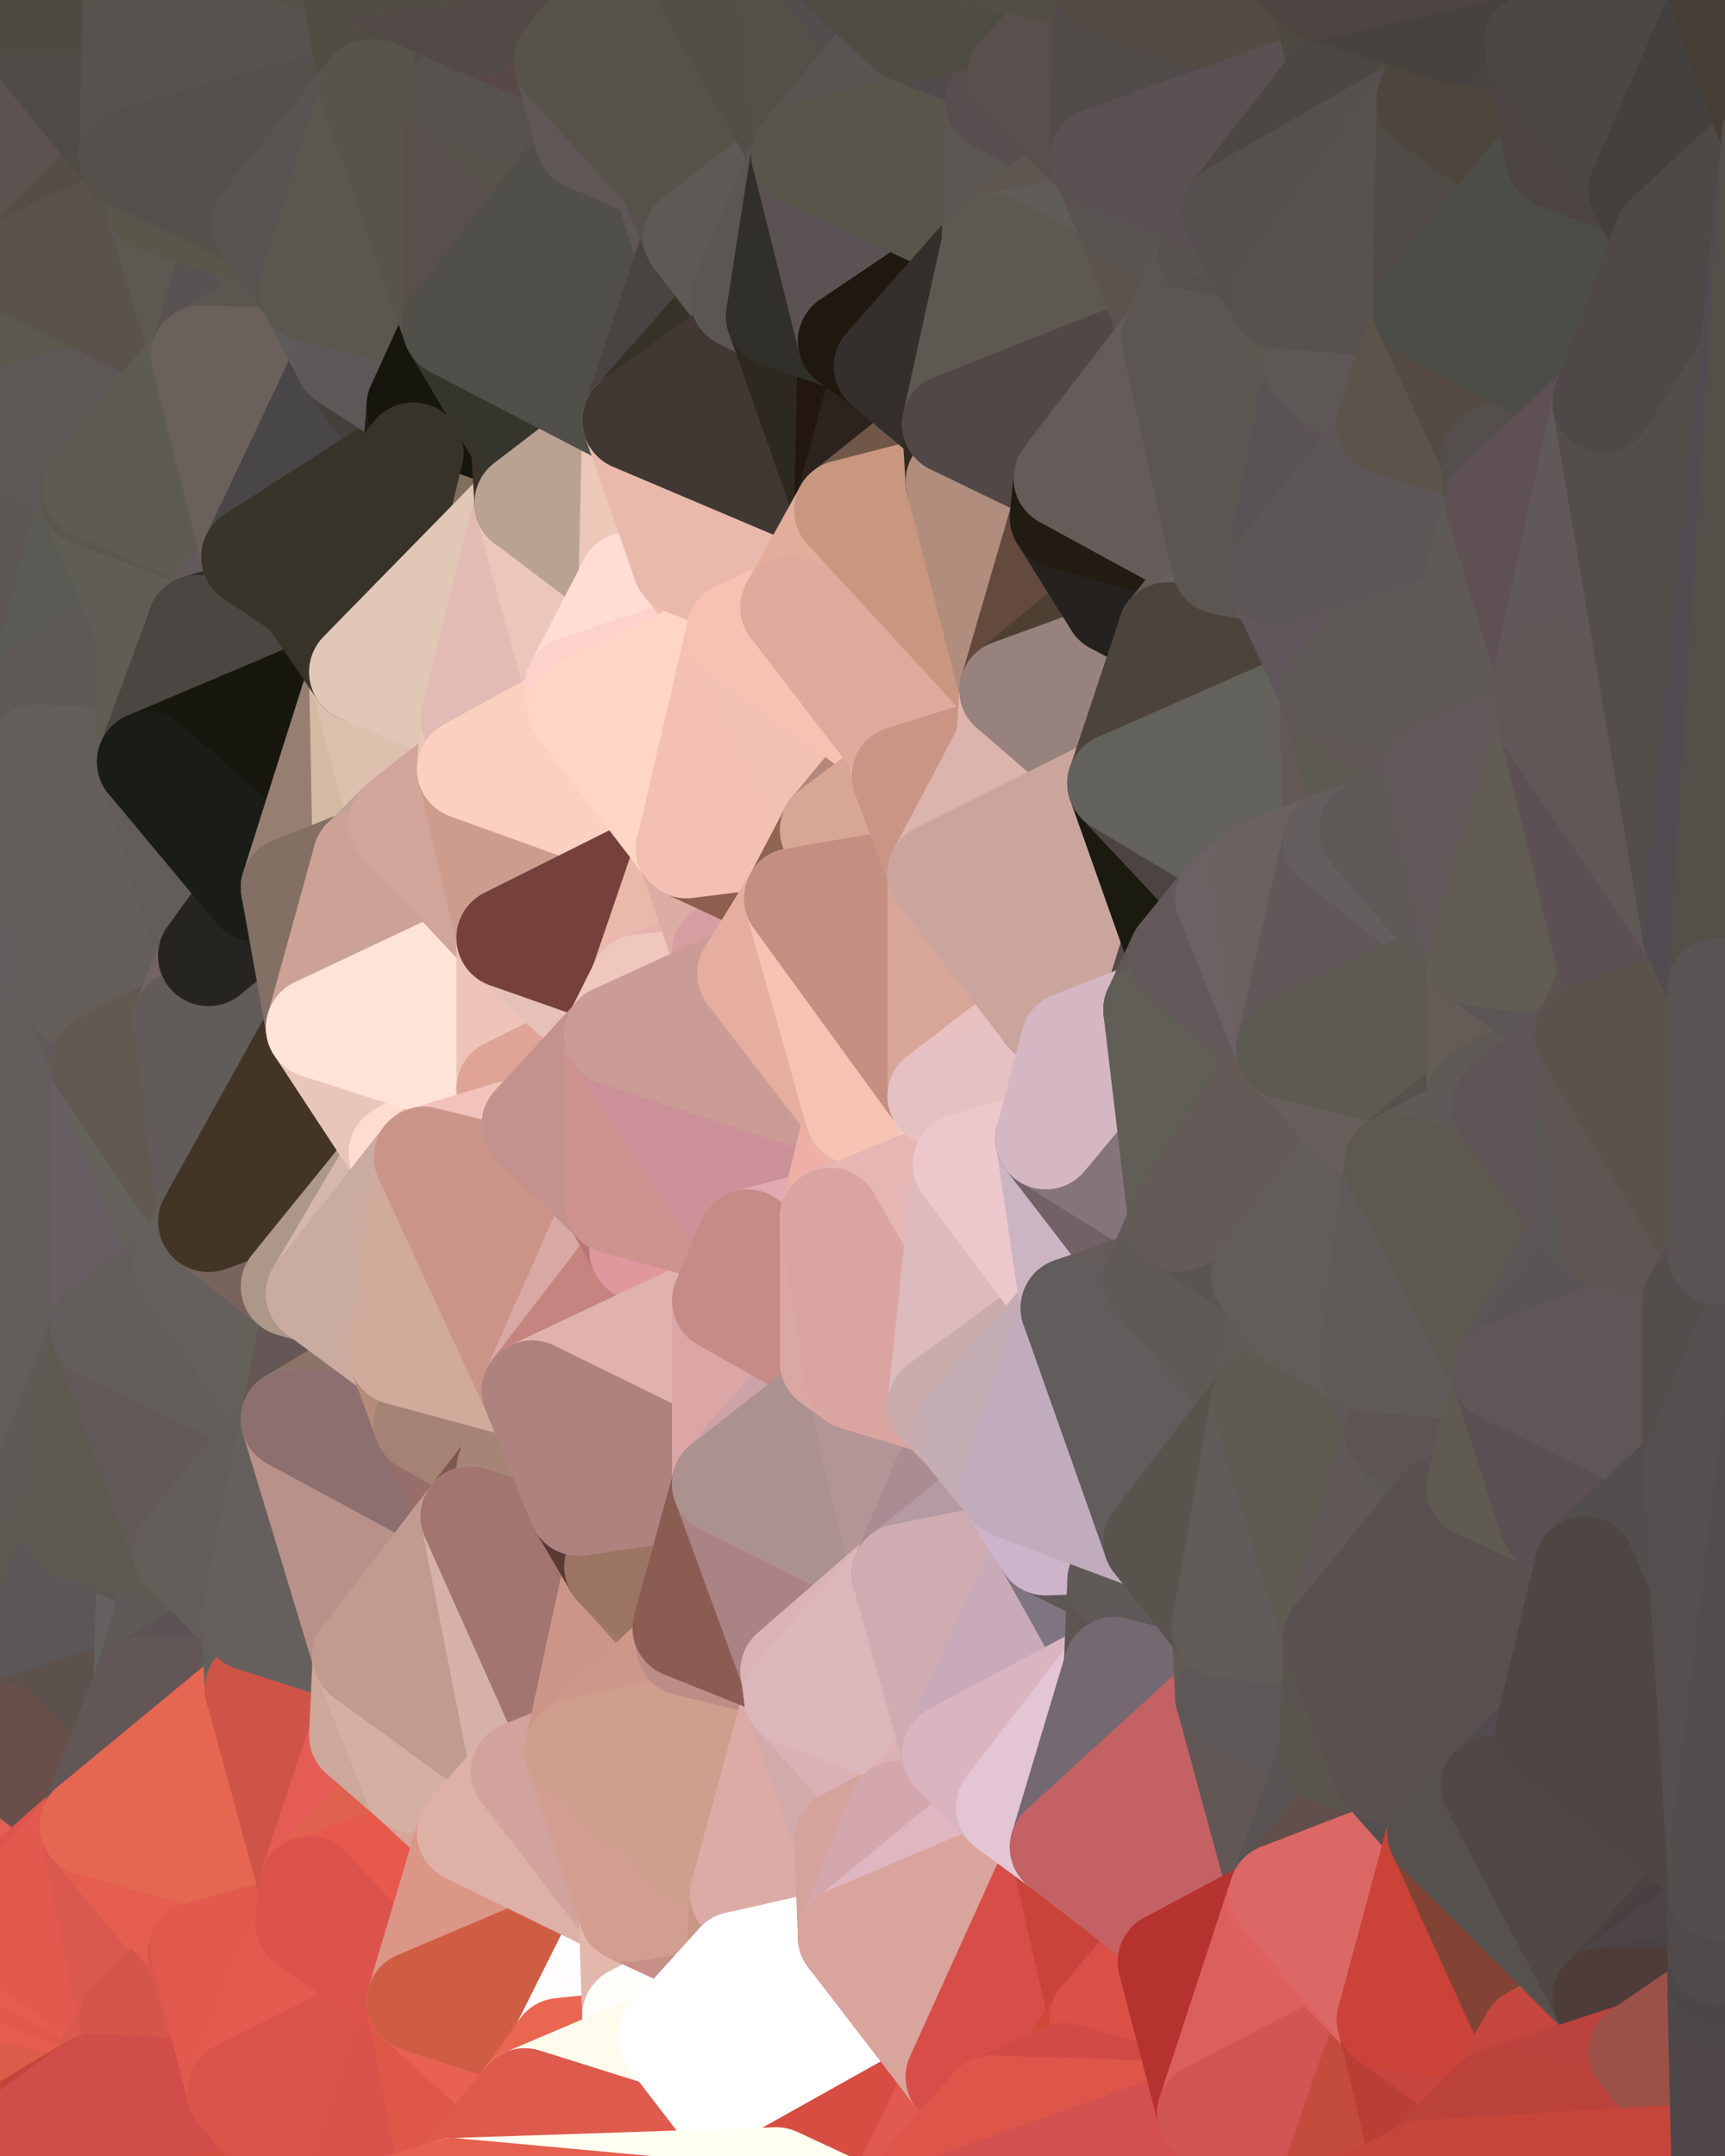 <?xml version="1.0" standalone="yes"?>
<svg width="480" height="600" xmlns="http://www.w3.org/2000/svg" version="1.1" ><rect width="100%" height="100%" fill="#333333" stroke="none"/><polygon points="-34,518 -19,500 -18,444" fill="rgba(90, 82, 79, 1)" stroke="rgba(90, 82, 79, 1)" stroke-width="28" stroke-linejoin="round"/>
		<polygon points="-34,148 -34,518 -18,444" fill="rgba(92, 93, 85, 1)" stroke="rgba(92, 93, 85, 1)" stroke-width="28" stroke-linejoin="round"/>
		<polygon points="-18,222 -34,148 -18,444" fill="rgba(100, 95, 89, 1)" stroke="rgba(100, 95, 89, 1)" stroke-width="28" stroke-linejoin="round"/>
		<polygon points="-19,204 -34,148 -18,222" fill="rgba(100, 97, 92, 1)" stroke="rgba(100, 97, 92, 1)" stroke-width="28" stroke-linejoin="round"/>
		<polygon points="-4,118 -34,148 -3,130" fill="rgba(92, 88, 85, 1)" stroke="rgba(92, 88, 85, 1)" stroke-width="28" stroke-linejoin="round"/>
		<polygon points="0,548 -34,518 0,554" fill="rgba(192, 64, 53, 1)" stroke="rgba(192, 64, 53, 1)" stroke-width="28" stroke-linejoin="round"/>
		<polygon points="-34,518 0,562 0,554" fill="rgba(186, 60, 45, 1)" stroke="rgba(186, 60, 45, 1)" stroke-width="28" stroke-linejoin="round"/>
		<polygon points="-3,574 0,574 0,568" fill="rgba(207, 76, 68, 1)" stroke="rgba(207, 76, 68, 1)" stroke-width="28" stroke-linejoin="round"/>
		<polygon points="0,562 -3,574 0,568" fill="rgba(203, 72, 62, 1)" stroke="rgba(203, 72, 62, 1)" stroke-width="28" stroke-linejoin="round"/>
		<polygon points="0,574 -3,574 0,580" fill="rgba(211, 79, 74, 1)" stroke="rgba(211, 79, 74, 1)" stroke-width="28" stroke-linejoin="round"/>
		<polygon points="-3,574 0,586 0,580" fill="rgba(209, 81, 72, 1)" stroke="rgba(209, 81, 72, 1)" stroke-width="28" stroke-linejoin="round"/>
		<polygon points="-3,574 -34,518 0,599" fill="rgba(202, 72, 59, 1)" stroke="rgba(202, 72, 59, 1)" stroke-width="28" stroke-linejoin="round"/>
		<polygon points="0,586 -3,574 0,599" fill="rgba(202, 74, 65, 1)" stroke="rgba(202, 74, 65, 1)" stroke-width="28" stroke-linejoin="round"/>
		<polygon points="-18,444 -4,488 0,482" fill="rgba(87, 84, 79, 1)" stroke="rgba(87, 84, 79, 1)" stroke-width="28" stroke-linejoin="round"/>
		<polygon points="-4,488 0,488 0,482" fill="rgba(93, 85, 82, 1)" stroke="rgba(93, 85, 82, 1)" stroke-width="28" stroke-linejoin="round"/>
		<polygon points="-4,488 0,494 0,488" fill="rgba(81, 74, 68, 1)" stroke="rgba(81, 74, 68, 1)" stroke-width="28" stroke-linejoin="round"/>
		<polygon points="-34,518 -3,574 0,562" fill="rgba(190, 64, 49, 1)" stroke="rgba(190, 64, 49, 1)" stroke-width="28" stroke-linejoin="round"/>
		<polygon points="0,494 -19,500 0,500" fill="rgba(117, 73, 64, 1)" stroke="rgba(117, 73, 64, 1)" stroke-width="28" stroke-linejoin="round"/>
		<polygon points="-19,500 0,506 0,500" fill="rgba(163, 83, 74, 1)" stroke="rgba(163, 83, 74, 1)" stroke-width="28" stroke-linejoin="round"/>
		<polygon points="-19,500 0,512 0,506" fill="rgba(209, 92, 83, 1)" stroke="rgba(209, 92, 83, 1)" stroke-width="28" stroke-linejoin="round"/>
		<polygon points="-19,500 0,518 0,512" fill="rgba(199, 75, 65, 1)" stroke="rgba(199, 75, 65, 1)" stroke-width="28" stroke-linejoin="round"/>
		<polygon points="-19,500 -34,518 0,518" fill="rgba(193, 69, 59, 1)" stroke="rgba(193, 69, 59, 1)" stroke-width="28" stroke-linejoin="round"/>
		<polygon points="-34,518 0,524 0,518" fill="rgba(189, 62, 55, 1)" stroke="rgba(189, 62, 55, 1)" stroke-width="28" stroke-linejoin="round"/>
		<polygon points="-34,518 0,530 0,524" fill="rgba(191, 62, 56, 1)" stroke="rgba(191, 62, 56, 1)" stroke-width="28" stroke-linejoin="round"/>
		<polygon points="0,542 -34,518 0,548" fill="rgba(191, 63, 52, 1)" stroke="rgba(191, 63, 52, 1)" stroke-width="28" stroke-linejoin="round"/>
		<polygon points="-34,518 0,536 0,530" fill="rgba(196, 65, 57, 1)" stroke="rgba(196, 65, 57, 1)" stroke-width="28" stroke-linejoin="round"/>
		<polygon points="0,536 -34,518 0,542" fill="rgba(188, 60, 49, 1)" stroke="rgba(188, 60, 49, 1)" stroke-width="28" stroke-linejoin="round"/>
		<polygon points="-4,488 -19,500 0,494" fill="rgba(101, 88, 79, 1)" stroke="rgba(101, 88, 79, 1)" stroke-width="28" stroke-linejoin="round"/>
		<polygon points="-18,444 -19,500 -4,488" fill="rgba(92, 89, 84, 1)" stroke="rgba(92, 89, 84, 1)" stroke-width="28" stroke-linejoin="round"/>
		<polygon points="0,586 0,599 6,592" fill="rgba(201, 69, 65, 1)" stroke="rgba(201, 69, 65, 1)" stroke-width="28" stroke-linejoin="round"/>
		<polygon points="-34,148 -4,118 6,74" fill="rgba(89, 85, 73, 1)" stroke="rgba(89, 85, 73, 1)" stroke-width="28" stroke-linejoin="round"/>
		<polygon points="0,0 -34,148 6,74" fill="rgba(85, 81, 80, 1)" stroke="rgba(85, 81, 80, 1)" stroke-width="28" stroke-linejoin="round"/>
		<polygon points="-19,204 -18,222 10,210" fill="rgba(102, 93, 88, 1)" stroke="rgba(102, 93, 88, 1)" stroke-width="28" stroke-linejoin="round"/>
		<polygon points="0,500 0,506 10,506" fill="rgba(204, 100, 89, 1)" stroke="rgba(204, 100, 89, 1)" stroke-width="28" stroke-linejoin="round"/>
		<polygon points="0,506 0,512 10,506" fill="rgba(198, 74, 64, 1)" stroke="rgba(198, 74, 64, 1)" stroke-width="28" stroke-linejoin="round"/>
		<polygon points="-19,204 10,210 11,192" fill="rgba(97, 97, 85, 1)" stroke="rgba(97, 97, 85, 1)" stroke-width="28" stroke-linejoin="round"/>
		<polygon points="-34,148 -19,204 11,192" fill="rgba(97, 92, 89, 1)" stroke="rgba(97, 92, 89, 1)" stroke-width="28" stroke-linejoin="round"/>
		<polygon points="0,494 0,500 10,506" fill="rgba(135, 72, 63, 1)" stroke="rgba(135, 72, 63, 1)" stroke-width="28" stroke-linejoin="round"/>
		<polygon points="0,512 0,518 10,506" fill="rgba(180, 56, 46, 1)" stroke="rgba(180, 56, 46, 1)" stroke-width="28" stroke-linejoin="round"/>
		<polygon points="0,580 0,586 6,592" fill="rgba(195, 67, 58, 1)" stroke="rgba(195, 67, 58, 1)" stroke-width="28" stroke-linejoin="round"/>
		<polygon points="11,414 -18,444 21,426" fill="rgba(98, 96, 99, 1)" stroke="rgba(98, 96, 99, 1)" stroke-width="28" stroke-linejoin="round"/>
		<polygon points="0,574 0,580 26,580" fill="rgba(205, 76, 70, 1)" stroke="rgba(205, 76, 70, 1)" stroke-width="28" stroke-linejoin="round"/>
		<polygon points="0,580 6,592 26,580" fill="rgba(208, 80, 69, 1)" stroke="rgba(208, 80, 69, 1)" stroke-width="28" stroke-linejoin="round"/>
		<polygon points="-3,130 25,138 26,136" fill="rgba(97, 87, 85, 1)" stroke="rgba(97, 87, 85, 1)" stroke-width="28" stroke-linejoin="round"/>
		<polygon points="21,278 28,370 28,296" fill="rgba(101, 96, 92, 1)" stroke="rgba(101, 96, 92, 1)" stroke-width="28" stroke-linejoin="round"/>
		<polygon points="-18,444 11,414 28,370" fill="rgba(98, 93, 90, 1)" stroke="rgba(98, 93, 90, 1)" stroke-width="28" stroke-linejoin="round"/>
		<polygon points="21,278 -18,444 28,370" fill="rgba(99, 93, 93, 1)" stroke="rgba(99, 93, 93, 1)" stroke-width="28" stroke-linejoin="round"/>
		<polygon points="0,568 0,574 26,580" fill="rgba(228, 97, 87, 1)" stroke="rgba(228, 97, 87, 1)" stroke-width="28" stroke-linejoin="round"/>
		<polygon points="0,562 0,568 26,580" fill="rgba(219, 89, 76, 1)" stroke="rgba(219, 89, 76, 1)" stroke-width="28" stroke-linejoin="round"/>
		<polygon points="-4,118 -3,130 26,136" fill="rgba(92, 88, 89, 1)" stroke="rgba(92, 88, 89, 1)" stroke-width="28" stroke-linejoin="round"/>
		<polygon points="-3,130 11,192 25,138" fill="rgba(93, 88, 84, 1)" stroke="rgba(93, 88, 84, 1)" stroke-width="28" stroke-linejoin="round"/>
		<polygon points="0,518 0,524 25,508" fill="rgba(217, 84, 75, 1)" stroke="rgba(217, 84, 75, 1)" stroke-width="28" stroke-linejoin="round"/>
		<polygon points="10,506 0,518 25,508" fill="rgba(197, 69, 58, 1)" stroke="rgba(197, 69, 58, 1)" stroke-width="28" stroke-linejoin="round"/>
		<polygon points="-18,222 -18,444 21,278" fill="rgba(99, 94, 91, 1)" stroke="rgba(99, 94, 91, 1)" stroke-width="28" stroke-linejoin="round"/>
		<polygon points="-3,130 -34,148 11,192" fill="rgba(92, 87, 83, 1)" stroke="rgba(92, 87, 83, 1)" stroke-width="28" stroke-linejoin="round"/>
		<polygon points="0,488 0,494 10,506" fill="rgba(93, 69, 59, 1)" stroke="rgba(93, 69, 59, 1)" stroke-width="28" stroke-linejoin="round"/>
		<polygon points="0,0 6,74 36,44" fill="rgba(92, 82, 80, 1)" stroke="rgba(92, 82, 80, 1)" stroke-width="28" stroke-linejoin="round"/>
		<polygon points="0,554 0,562 36,562" fill="rgba(227, 94, 77, 1)" stroke="rgba(227, 94, 77, 1)" stroke-width="28" stroke-linejoin="round"/>
		<polygon points="0,562 26,580 36,562" fill="rgba(219, 92, 73, 1)" stroke="rgba(219, 92, 73, 1)" stroke-width="28" stroke-linejoin="round"/>
		<polygon points="0,548 0,554 36,562" fill="rgba(229, 93, 77, 1)" stroke="rgba(229, 93, 77, 1)" stroke-width="28" stroke-linejoin="round"/>
		<polygon points="0,488 10,506 25,508" fill="rgba(199, 99, 84, 1)" stroke="rgba(199, 99, 84, 1)" stroke-width="28" stroke-linejoin="round"/>
		<polygon points="0,524 0,530 25,508" fill="rgba(231, 94, 86, 1)" stroke="rgba(231, 94, 86, 1)" stroke-width="28" stroke-linejoin="round"/>
		<polygon points="-18,444 0,482 21,426" fill="rgba(93, 89, 80, 1)" stroke="rgba(93, 89, 80, 1)" stroke-width="28" stroke-linejoin="round"/>
		<polygon points="25,138 11,192 40,173" fill="rgba(90, 91, 85, 1)" stroke="rgba(90, 91, 85, 1)" stroke-width="28" stroke-linejoin="round"/>
		<polygon points="36,44 6,74 43,56" fill="rgba(85, 78, 70, 1)" stroke="rgba(85, 78, 70, 1)" stroke-width="28" stroke-linejoin="round"/>
		<polygon points="11,192 10,210 41,212" fill="rgba(99, 94, 91, 1)" stroke="rgba(99, 94, 91, 1)" stroke-width="28" stroke-linejoin="round"/>
		<polygon points="21,426 40,469 41,434" fill="rgba(91, 87, 86, 1)" stroke="rgba(91, 87, 86, 1)" stroke-width="28" stroke-linejoin="round"/>
		<polygon points="21,426 0,482 40,469" fill="rgba(91, 87, 88, 1)" stroke="rgba(91, 87, 88, 1)" stroke-width="28" stroke-linejoin="round"/>
		<polygon points="0,482 25,508 40,469" fill="rgba(92, 81, 77, 1)" stroke="rgba(92, 81, 77, 1)" stroke-width="28" stroke-linejoin="round"/>
		<polygon points="0,0 36,44 37,0" fill="rgba(79, 76, 71, 1)" stroke="rgba(79, 76, 71, 1)" stroke-width="28" stroke-linejoin="round"/>
		<polygon points="0,542 0,548 36,562" fill="rgba(225, 89, 73, 1)" stroke="rgba(225, 89, 73, 1)" stroke-width="28" stroke-linejoin="round"/>
		<polygon points="0,536 0,542 36,562" fill="rgba(229, 93, 77, 1)" stroke="rgba(229, 93, 77, 1)" stroke-width="28" stroke-linejoin="round"/>
		<polygon points="0,482 0,488 25,508" fill="rgba(104, 79, 74, 1)" stroke="rgba(104, 79, 74, 1)" stroke-width="28" stroke-linejoin="round"/>
		<polygon points="0,530 0,536 25,508" fill="rgba(223, 84, 77, 1)" stroke="rgba(223, 84, 77, 1)" stroke-width="28" stroke-linejoin="round"/>
		<polygon points="10,210 -18,222 21,278" fill="rgba(100, 94, 94, 1)" stroke="rgba(100, 94, 94, 1)" stroke-width="28" stroke-linejoin="round"/>
		<polygon points="21,278 28,296 51,284" fill="rgba(96, 90, 90, 1)" stroke="rgba(96, 90, 90, 1)" stroke-width="28" stroke-linejoin="round"/>
		<polygon points="40,173 11,192 41,212" fill="rgba(95, 90, 87, 1)" stroke="rgba(95, 90, 87, 1)" stroke-width="28" stroke-linejoin="round"/>
		<polygon points="25,508 0,536 36,562" fill="rgba(226, 90, 78, 1)" stroke="rgba(226, 90, 78, 1)" stroke-width="28" stroke-linejoin="round"/>
		<polygon points="6,74 -4,118 56,99" fill="rgba(91, 89, 77, 1)" stroke="rgba(91, 89, 77, 1)" stroke-width="28" stroke-linejoin="round"/>
		<polygon points="-4,118 26,136 56,99" fill="rgba(93, 88, 85, 1)" stroke="rgba(93, 88, 85, 1)" stroke-width="28" stroke-linejoin="round"/>
		<polygon points="25,508 36,562 55,544" fill="rgba(219, 88, 78, 1)" stroke="rgba(219, 88, 78, 1)" stroke-width="28" stroke-linejoin="round"/>
		<polygon points="28,296 28,370 51,352" fill="rgba(103, 94, 99, 1)" stroke="rgba(103, 94, 99, 1)" stroke-width="28" stroke-linejoin="round"/>
		<polygon points="28,296 51,352 58,340" fill="rgba(101, 98, 93, 1)" stroke="rgba(101, 98, 93, 1)" stroke-width="28" stroke-linejoin="round"/>
		<polygon points="41,212 21,278 58,266" fill="rgba(97, 97, 89, 1)" stroke="rgba(97, 97, 89, 1)" stroke-width="28" stroke-linejoin="round"/>
		<polygon points="21,278 51,284 58,266" fill="rgba(100, 94, 94, 1)" stroke="rgba(100, 94, 94, 1)" stroke-width="28" stroke-linejoin="round"/>
		<polygon points="43,56 6,74 56,99" fill="rgba(90, 83, 75, 1)" stroke="rgba(90, 83, 75, 1)" stroke-width="28" stroke-linejoin="round"/>
		<polygon points="25,508 55,544 56,543" fill="rgba(225, 96, 77, 1)" stroke="rgba(225, 96, 77, 1)" stroke-width="28" stroke-linejoin="round"/>
		<polygon points="10,210 21,278 41,212" fill="rgba(100, 95, 91, 1)" stroke="rgba(100, 95, 91, 1)" stroke-width="28" stroke-linejoin="round"/>
		<polygon points="36,562 26,580 66,582" fill="rgba(220, 89, 79, 1)" stroke="rgba(220, 89, 79, 1)" stroke-width="28" stroke-linejoin="round"/>
		<polygon points="40,173 41,212 55,174" fill="rgba(96, 93, 84, 1)" stroke="rgba(96, 93, 84, 1)" stroke-width="28" stroke-linejoin="round"/>
		<polygon points="41,434 40,469 51,432" fill="rgba(101, 97, 96, 1)" stroke="rgba(101, 97, 96, 1)" stroke-width="28" stroke-linejoin="round"/>
		<polygon points="21,426 41,434 51,432" fill="rgba(91, 88, 83, 1)" stroke="rgba(91, 88, 83, 1)" stroke-width="28" stroke-linejoin="round"/>
		<polygon points="40,173 55,174 70,155" fill="rgba(100, 92, 89, 1)" stroke="rgba(100, 92, 89, 1)" stroke-width="28" stroke-linejoin="round"/>
		<polygon points="25,138 40,173 70,155" fill="rgba(96, 93, 86, 1)" stroke="rgba(96, 93, 86, 1)" stroke-width="28" stroke-linejoin="round"/>
		<polygon points="51,432 40,469 70,451" fill="rgba(94, 90, 87, 1)" stroke="rgba(94, 90, 87, 1)" stroke-width="28" stroke-linejoin="round"/>
		<polygon points="43,56 56,99 66,64" fill="rgba(92, 89, 82, 1)" stroke="rgba(92, 89, 82, 1)" stroke-width="28" stroke-linejoin="round"/>
		<polygon points="41,212 58,266 71,248" fill="rgba(98, 93, 90, 1)" stroke="rgba(98, 93, 90, 1)" stroke-width="28" stroke-linejoin="round"/>
		<polygon points="26,136 25,138 70,155" fill="rgba(90, 88, 76, 1)" stroke="rgba(90, 88, 76, 1)" stroke-width="28" stroke-linejoin="round"/>
		<polygon points="0,0 37,0 67,-29" fill="rgba(77, 74, 65, 1)" stroke="rgba(77, 74, 65, 1)" stroke-width="28" stroke-linejoin="round"/>
		<polygon points="11,414 21,426 28,370" fill="rgba(94, 91, 86, 1)" stroke="rgba(94, 91, 86, 1)" stroke-width="28" stroke-linejoin="round"/>
		<polygon points="70,451 40,469 71,470" fill="rgba(92, 83, 86, 1)" stroke="rgba(92, 83, 86, 1)" stroke-width="28" stroke-linejoin="round"/>
		<polygon points="55,544 36,562 66,582" fill="rgba(213, 85, 74, 1)" stroke="rgba(213, 85, 74, 1)" stroke-width="28" stroke-linejoin="round"/>
		<polygon points="51,284 28,296 58,340" fill="rgba(98, 89, 82, 1)" stroke="rgba(98, 89, 82, 1)" stroke-width="28" stroke-linejoin="round"/>
		<polygon points="28,370 21,426 51,432" fill="rgba(93, 90, 81, 1)" stroke="rgba(93, 90, 81, 1)" stroke-width="28" stroke-linejoin="round"/>
		<polygon points="28,370 51,432 81,395" fill="rgba(98, 90, 88, 1)" stroke="rgba(98, 90, 88, 1)" stroke-width="28" stroke-linejoin="round"/>
		<polygon points="51,352 28,370 81,395" fill="rgba(99, 94, 91, 1)" stroke="rgba(99, 94, 91, 1)" stroke-width="28" stroke-linejoin="round"/>
		<polygon points="58,340 51,352 81,358" fill="rgba(101, 98, 89, 1)" stroke="rgba(101, 98, 89, 1)" stroke-width="28" stroke-linejoin="round"/>
		<polygon points="56,99 26,136 70,155" fill="rgba(94, 91, 82, 1)" stroke="rgba(94, 91, 82, 1)" stroke-width="28" stroke-linejoin="round"/>
		<polygon points="66,64 56,99 86,81" fill="rgba(88, 82, 82, 1)" stroke="rgba(88, 82, 82, 1)" stroke-width="28" stroke-linejoin="round"/>
		<polygon points="73,62 66,64 86,81" fill="rgba(91, 88, 83, 1)" stroke="rgba(91, 88, 83, 1)" stroke-width="28" stroke-linejoin="round"/>
		<polygon points="56,543 85,535 86,525" fill="rgba(200, 67, 52, 1)" stroke="rgba(200, 67, 52, 1)" stroke-width="28" stroke-linejoin="round"/>
		<polygon points="70,155 55,174 85,165" fill="rgba(98, 90, 88, 1)" stroke="rgba(98, 90, 88, 1)" stroke-width="28" stroke-linejoin="round"/>
		<polygon points="40,469 25,508 71,470" fill="rgba(98, 86, 86, 1)" stroke="rgba(98, 86, 86, 1)" stroke-width="28" stroke-linejoin="round"/>
		<polygon points="58,266 51,284 88,286" fill="rgba(115, 99, 99, 1)" stroke="rgba(115, 99, 99, 1)" stroke-width="28" stroke-linejoin="round"/>
		<polygon points="25,508 56,543 86,525" fill="rgba(229, 93, 79, 1)" stroke="rgba(229, 93, 79, 1)" stroke-width="28" stroke-linejoin="round"/>
		<polygon points="71,470 25,508 86,525" fill="rgba(229, 103, 81, 1)" stroke="rgba(229, 103, 81, 1)" stroke-width="28" stroke-linejoin="round"/>
		<polygon points="81,358 51,352 81,395" fill="rgba(101, 96, 93, 1)" stroke="rgba(101, 96, 93, 1)" stroke-width="28" stroke-linejoin="round"/>
		<polygon points="36,44 43,56 73,62" fill="rgba(85, 83, 70, 1)" stroke="rgba(85, 83, 70, 1)" stroke-width="28" stroke-linejoin="round"/>
		<polygon points="43,56 66,64 73,62" fill="rgba(89, 87, 74, 1)" stroke="rgba(89, 87, 74, 1)" stroke-width="28" stroke-linejoin="round"/>
		<polygon points="56,543 55,544 66,582" fill="rgba(218, 88, 75, 1)" stroke="rgba(218, 88, 75, 1)" stroke-width="28" stroke-linejoin="round"/>
		<polygon points="6,592 0,599 26,580" fill="rgba(196, 68, 57, 1)" stroke="rgba(196, 68, 57, 1)" stroke-width="28" stroke-linejoin="round"/>
		<polygon points="86,81 56,99 96,100" fill="rgba(91, 86, 80, 1)" stroke="rgba(91, 86, 80, 1)" stroke-width="28" stroke-linejoin="round"/>
		<polygon points="67,-29 37,0 97,-9" fill="rgba(82, 77, 73, 1)" stroke="rgba(82, 77, 73, 1)" stroke-width="28" stroke-linejoin="round"/>
		<polygon points="66,582 0,599 96,618" fill="rgba(210, 78, 65, 1)" stroke="rgba(210, 78, 65, 1)" stroke-width="28" stroke-linejoin="round"/>
		<polygon points="81,358 81,395 88,360" fill="rgba(100, 97, 90, 1)" stroke="rgba(100, 97, 90, 1)" stroke-width="28" stroke-linejoin="round"/>
		<polygon points="81,247 58,266 88,286" fill="rgba(53, 43, 42, 1)" stroke="rgba(53, 43, 42, 1)" stroke-width="28" stroke-linejoin="round"/>
		<polygon points="51,284 58,340 88,286" fill="rgba(97, 92, 89, 1)" stroke="rgba(97, 92, 89, 1)" stroke-width="28" stroke-linejoin="round"/>
		<polygon points="71,248 58,266 81,247" fill="rgba(37, 36, 32, 1)" stroke="rgba(37, 36, 32, 1)" stroke-width="28" stroke-linejoin="round"/>
		<polygon points="26,580 0,599 66,582" fill="rgba(209, 77, 73, 1)" stroke="rgba(209, 77, 73, 1)" stroke-width="28" stroke-linejoin="round"/>
		<polygon points="85,165 55,174 100,187" fill="rgba(43, 44, 38, 1)" stroke="rgba(43, 44, 38, 1)" stroke-width="28" stroke-linejoin="round"/>
		<polygon points="70,451 71,470 101,461" fill="rgba(96, 97, 92, 1)" stroke="rgba(96, 97, 92, 1)" stroke-width="28" stroke-linejoin="round"/>
		<polygon points="56,543 66,582 85,535" fill="rgba(226, 90, 78, 1)" stroke="rgba(226, 90, 78, 1)" stroke-width="28" stroke-linejoin="round"/>
		<polygon points="97,-9 37,0 103,25" fill="rgba(85, 81, 72, 1)" stroke="rgba(85, 81, 72, 1)" stroke-width="28" stroke-linejoin="round"/>
		<polygon points="37,0 36,44 103,25" fill="rgba(87, 82, 78, 1)" stroke="rgba(87, 82, 78, 1)" stroke-width="28" stroke-linejoin="round"/>
		<polygon points="36,44 73,62 103,25" fill="rgba(85, 80, 76, 1)" stroke="rgba(85, 80, 76, 1)" stroke-width="28" stroke-linejoin="round"/>
		<polygon points="71,470 100,483 101,461" fill="rgba(139, 81, 67, 1)" stroke="rgba(139, 81, 67, 1)" stroke-width="28" stroke-linejoin="round"/>
		<polygon points="55,174 41,212 100,187" fill="rgba(74, 71, 66, 1)" stroke="rgba(74, 71, 66, 1)" stroke-width="28" stroke-linejoin="round"/>
		<polygon points="41,212 81,247 100,187" fill="rgba(23, 23, 15, 1)" stroke="rgba(23, 23, 15, 1)" stroke-width="28" stroke-linejoin="round"/>
		<polygon points="71,470 86,525 100,483" fill="rgba(206, 84, 71, 1)" stroke="rgba(206, 84, 71, 1)" stroke-width="28" stroke-linejoin="round"/>
		<polygon points="56,99 70,155 96,100" fill="rgba(106, 97, 92, 1)" stroke="rgba(106, 97, 92, 1)" stroke-width="28" stroke-linejoin="round"/>
		<polygon points="41,212 71,248 81,247" fill="rgba(26, 28, 23, 1)" stroke="rgba(26, 28, 23, 1)" stroke-width="28" stroke-linejoin="round"/>
		<polygon points="51,432 70,451 81,395" fill="rgba(99, 94, 90, 1)" stroke="rgba(99, 94, 90, 1)" stroke-width="28" stroke-linejoin="round"/>
		<polygon points="58,340 81,358 111,321" fill="rgba(120, 100, 93, 1)" stroke="rgba(120, 100, 93, 1)" stroke-width="28" stroke-linejoin="round"/>
		<polygon points="88,286 58,340 111,321" fill="rgba(66, 53, 37, 1)" stroke="rgba(66, 53, 37, 1)" stroke-width="28" stroke-linejoin="round"/>
		<polygon points="88,360 81,395 111,377" fill="rgba(101, 87, 86, 1)" stroke="rgba(101, 87, 86, 1)" stroke-width="28" stroke-linejoin="round"/>
		<polygon points="100,187 81,247 101,239" fill="rgba(150, 127, 113, 1)" stroke="rgba(150, 127, 113, 1)" stroke-width="28" stroke-linejoin="round"/>
		<polygon points="96,100 70,155 115,126" fill="rgba(72, 70, 71, 1)" stroke="rgba(72, 70, 71, 1)" stroke-width="28" stroke-linejoin="round"/>
		<polygon points="100,187 101,239 111,229" fill="rgba(212, 186, 163, 1)" stroke="rgba(212, 186, 163, 1)" stroke-width="28" stroke-linejoin="round"/>
		<polygon points="81,358 88,360 111,321" fill="rgba(173, 151, 137, 1)" stroke="rgba(173, 151, 137, 1)" stroke-width="28" stroke-linejoin="round"/>
		<polygon points="85,535 66,582 116,557" fill="rgba(227, 91, 79, 1)" stroke="rgba(227, 91, 79, 1)" stroke-width="28" stroke-linejoin="round"/>
		<polygon points="96,100 115,126 116,113" fill="rgba(68, 65, 60, 1)" stroke="rgba(68, 65, 60, 1)" stroke-width="28" stroke-linejoin="round"/>
		<polygon points="100,483 86,525 115,496" fill="rgba(229, 92, 84, 1)" stroke="rgba(229, 92, 84, 1)" stroke-width="28" stroke-linejoin="round"/>
		<polygon points="111,377 81,395 118,396" fill="rgba(140, 116, 104, 1)" stroke="rgba(140, 116, 104, 1)" stroke-width="28" stroke-linejoin="round"/>
		<polygon points="70,155 85,165 115,126" fill="rgba(56, 52, 41, 1)" stroke="rgba(56, 52, 41, 1)" stroke-width="28" stroke-linejoin="round"/>
		<polygon points="81,247 88,286 101,239" fill="rgba(131, 111, 100, 1)" stroke="rgba(131, 111, 100, 1)" stroke-width="28" stroke-linejoin="round"/>
		<polygon points="86,81 96,100 126,91" fill="rgba(95, 91, 90, 1)" stroke="rgba(95, 91, 90, 1)" stroke-width="28" stroke-linejoin="round"/>
		<polygon points="96,100 116,113 126,91" fill="rgba(92, 88, 87, 1)" stroke="rgba(92, 88, 87, 1)" stroke-width="28" stroke-linejoin="round"/>
		<polygon points="81,395 70,451 101,461" fill="rgba(101, 96, 93, 1)" stroke="rgba(101, 96, 93, 1)" stroke-width="28" stroke-linejoin="round"/>
		<polygon points="100,187 130,214 131,200" fill="rgba(226, 194, 179, 1)" stroke="rgba(226, 194, 179, 1)" stroke-width="28" stroke-linejoin="round"/>
		<polygon points="81,395 101,461 131,422" fill="rgba(184, 145, 138, 1)" stroke="rgba(184, 145, 138, 1)" stroke-width="28" stroke-linejoin="round"/>
		<polygon points="118,396 81,395 131,422" fill="rgba(141, 111, 111, 1)" stroke="rgba(141, 111, 111, 1)" stroke-width="28" stroke-linejoin="round"/>
		<polygon points="100,187 111,229 130,214" fill="rgba(221, 192, 174, 1)" stroke="rgba(221, 192, 174, 1)" stroke-width="28" stroke-linejoin="round"/>
		<polygon points="115,496 86,525 130,510" fill="rgba(224, 97, 78, 1)" stroke="rgba(224, 97, 78, 1)" stroke-width="28" stroke-linejoin="round"/>
		<polygon points="66,582 96,618 116,557" fill="rgba(218, 84, 73, 1)" stroke="rgba(218, 84, 73, 1)" stroke-width="28" stroke-linejoin="round"/>
		<polygon points="97,-9 103,25 133,7" fill="rgba(81, 77, 66, 1)" stroke="rgba(81, 77, 66, 1)" stroke-width="28" stroke-linejoin="round"/>
		<polygon points="103,25 127,26 133,7" fill="rgba(81, 76, 70, 1)" stroke="rgba(81, 76, 70, 1)" stroke-width="28" stroke-linejoin="round"/>
		<polygon points="86,525 116,557 130,510" fill="rgba(231, 89, 77, 1)" stroke="rgba(231, 89, 77, 1)" stroke-width="28" stroke-linejoin="round"/>
		<polygon points="116,557 96,618 126,609" fill="rgba(216, 83, 74, 1)" stroke="rgba(216, 83, 74, 1)" stroke-width="28" stroke-linejoin="round"/>
		<polygon points="111,321 88,360 118,322" fill="rgba(213, 183, 172, 1)" stroke="rgba(213, 183, 172, 1)" stroke-width="28" stroke-linejoin="round"/>
		<polygon points="86,525 85,535 116,557" fill="rgba(220, 83, 75, 1)" stroke="rgba(220, 83, 75, 1)" stroke-width="28" stroke-linejoin="round"/>
		<polygon points="73,62 86,81 103,25" fill="rgba(88, 84, 81, 1)" stroke="rgba(88, 84, 81, 1)" stroke-width="28" stroke-linejoin="round"/>
		<polygon points="111,229 101,239 141,261" fill="rgba(193, 161, 148, 1)" stroke="rgba(193, 161, 148, 1)" stroke-width="28" stroke-linejoin="round"/>
		<polygon points="101,239 88,286 141,261" fill="rgba(204, 162, 150, 1)" stroke="rgba(204, 162, 150, 1)" stroke-width="28" stroke-linejoin="round"/>
		<polygon points="88,286 111,321 141,303" fill="rgba(232, 198, 186, 1)" stroke="rgba(232, 198, 186, 1)" stroke-width="28" stroke-linejoin="round"/>
		<polygon points="111,321 118,322 141,303" fill="rgba(255, 220, 207, 1)" stroke="rgba(255, 220, 207, 1)" stroke-width="28" stroke-linejoin="round"/>
		<polygon points="118,396 131,422 141,409" fill="rgba(151, 110, 108, 1)" stroke="rgba(151, 110, 108, 1)" stroke-width="28" stroke-linejoin="round"/>
		<polygon points="88,360 111,377 118,322" fill="rgba(201, 171, 160, 1)" stroke="rgba(201, 171, 160, 1)" stroke-width="28" stroke-linejoin="round"/>
		<polygon points="115,496 130,510 145,493" fill="rgba(213, 165, 153, 1)" stroke="rgba(213, 165, 153, 1)" stroke-width="28" stroke-linejoin="round"/>
		<polygon points="116,113 115,126 145,123" fill="rgba(36, 32, 23, 1)" stroke="rgba(36, 32, 23, 1)" stroke-width="28" stroke-linejoin="round"/>
		<polygon points="101,461 100,483 115,496" fill="rgba(205, 167, 154, 1)" stroke="rgba(205, 167, 154, 1)" stroke-width="28" stroke-linejoin="round"/>
		<polygon points="116,557 126,609 146,584" fill="rgba(223, 87, 71, 1)" stroke="rgba(223, 87, 71, 1)" stroke-width="28" stroke-linejoin="round"/>
		<polygon points="145,123 115,126 146,140" fill="rgba(54, 43, 37, 1)" stroke="rgba(54, 43, 37, 1)" stroke-width="28" stroke-linejoin="round"/>
		<polygon points="103,25 86,81 126,91" fill="rgba(90, 87, 78, 1)" stroke="rgba(90, 87, 78, 1)" stroke-width="28" stroke-linejoin="round"/>
		<polygon points="141,303 118,322 148,313" fill="rgba(249, 198, 177, 1)" stroke="rgba(249, 198, 177, 1)" stroke-width="28" stroke-linejoin="round"/>
		<polygon points="111,377 118,396 148,387" fill="rgba(181, 139, 123, 1)" stroke="rgba(181, 139, 123, 1)" stroke-width="28" stroke-linejoin="round"/>
		<polygon points="118,396 141,409 148,387" fill="rgba(164, 131, 116, 1)" stroke="rgba(164, 131, 116, 1)" stroke-width="28" stroke-linejoin="round"/>
		<polygon points="115,126 100,187 146,140" fill="rgba(129, 110, 93, 1)" stroke="rgba(129, 110, 93, 1)" stroke-width="28" stroke-linejoin="round"/>
		<polygon points="101,461 115,496 145,493" fill="rgba(213, 175, 162, 1)" stroke="rgba(213, 175, 162, 1)" stroke-width="28" stroke-linejoin="round"/>
		<polygon points="126,91 116,113 145,123" fill="rgba(22, 22, 14, 1)" stroke="rgba(22, 22, 14, 1)" stroke-width="28" stroke-linejoin="round"/>
		<polygon points="88,286 141,303 141,261" fill="rgba(255, 227, 214, 1)" stroke="rgba(255, 227, 214, 1)" stroke-width="28" stroke-linejoin="round"/>
		<polygon points="103,25 126,91 127,26" fill="rgba(88, 84, 75, 1)" stroke="rgba(88, 84, 75, 1)" stroke-width="28" stroke-linejoin="round"/>
		<polygon points="85,165 100,187 115,126" fill="rgba(55, 51, 40, 1)" stroke="rgba(55, 51, 40, 1)" stroke-width="28" stroke-linejoin="round"/>
		<polygon points="116,557 146,584 156,570" fill="rgba(233, 97, 85, 1)" stroke="rgba(233, 97, 85, 1)" stroke-width="28" stroke-linejoin="round"/>
		<polygon points="127,26 126,91 156,52" fill="rgba(88, 80, 77, 1)" stroke="rgba(88, 80, 77, 1)" stroke-width="28" stroke-linejoin="round"/>
		<polygon points="133,7 127,26 157,17" fill="rgba(83, 78, 75, 1)" stroke="rgba(83, 78, 75, 1)" stroke-width="28" stroke-linejoin="round"/>
		<polygon points="100,187 131,200 146,140" fill="rgba(225, 199, 182, 1)" stroke="rgba(225, 199, 182, 1)" stroke-width="28" stroke-linejoin="round"/>
		<polygon points="130,214 111,229 141,261" fill="rgba(209, 165, 154, 1)" stroke="rgba(209, 165, 154, 1)" stroke-width="28" stroke-linejoin="round"/>
		<polygon points="141,409 131,422 161,419" fill="rgba(127, 87, 79, 1)" stroke="rgba(127, 87, 79, 1)" stroke-width="28" stroke-linejoin="round"/>
		<polygon points="160,191 131,200 161,197" fill="rgba(233, 196, 188, 1)" stroke="rgba(233, 196, 188, 1)" stroke-width="28" stroke-linejoin="round"/>
		<polygon points="127,26 156,52 163,39" fill="rgba(87, 82, 76, 1)" stroke="rgba(87, 82, 76, 1)" stroke-width="28" stroke-linejoin="round"/>
		<polygon points="157,17 127,26 163,39" fill="rgba(87, 82, 78, 1)" stroke="rgba(87, 82, 78, 1)" stroke-width="28" stroke-linejoin="round"/>
		<polygon points="131,200 130,214 161,197" fill="rgba(232, 201, 183, 1)" stroke="rgba(232, 201, 183, 1)" stroke-width="28" stroke-linejoin="round"/>
		<polygon points="146,140 131,200 160,191" fill="rgba(226, 187, 180, 1)" stroke="rgba(226, 187, 180, 1)" stroke-width="28" stroke-linejoin="round"/>
		<polygon points="141,261 141,303 171,288" fill="rgba(239, 195, 184, 1)" stroke="rgba(239, 195, 184, 1)" stroke-width="28" stroke-linejoin="round"/>
		<polygon points="141,303 148,313 171,288" fill="rgba(223, 164, 150, 1)" stroke="rgba(223, 164, 150, 1)" stroke-width="28" stroke-linejoin="round"/>
		<polygon points="161,419 131,422 171,436" fill="rgba(126, 90, 78, 1)" stroke="rgba(126, 90, 78, 1)" stroke-width="28" stroke-linejoin="round"/>
		<polygon points="148,313 118,322 171,335" fill="rgba(242, 195, 187, 1)" stroke="rgba(242, 195, 187, 1)" stroke-width="28" stroke-linejoin="round"/>
		<polygon points="148,387 141,409 161,419" fill="rgba(166, 133, 118, 1)" stroke="rgba(166, 133, 118, 1)" stroke-width="28" stroke-linejoin="round"/>
		<polygon points="118,322 111,377 148,387" fill="rgba(208, 171, 155, 1)" stroke="rgba(208, 171, 155, 1)" stroke-width="28" stroke-linejoin="round"/>
		<polygon points="131,422 101,461 145,493" fill="rgba(193, 155, 144, 1)" stroke="rgba(193, 155, 144, 1)" stroke-width="28" stroke-linejoin="round"/>
		<polygon points="146,140 160,191 175,162" fill="rgba(235, 199, 187, 1)" stroke="rgba(235, 199, 187, 1)" stroke-width="28" stroke-linejoin="round"/>
		<polygon points="130,510 116,557 175,532" fill="rgba(219, 150, 135, 1)" stroke="rgba(219, 150, 135, 1)" stroke-width="28" stroke-linejoin="round"/>
		<polygon points="118,322 148,387 171,335" fill="rgba(202, 148, 136, 1)" stroke="rgba(202, 148, 136, 1)" stroke-width="28" stroke-linejoin="round"/>
		<polygon points="131,422 145,493 160,487" fill="rgba(214, 177, 168, 1)" stroke="rgba(214, 177, 168, 1)" stroke-width="28" stroke-linejoin="round"/>
		<polygon points="116,557 156,570 175,532" fill="rgba(207, 93, 67, 1)" stroke="rgba(207, 93, 67, 1)" stroke-width="28" stroke-linejoin="round"/>
		<polygon points="131,422 160,487 171,436" fill="rgba(162, 117, 112, 1)" stroke="rgba(162, 117, 112, 1)" stroke-width="28" stroke-linejoin="round"/>
		<polygon points="171,335 148,387 178,348" fill="rgba(217, 168, 164, 1)" stroke="rgba(217, 168, 164, 1)" stroke-width="28" stroke-linejoin="round"/>
		<polygon points="141,261 171,288 178,274" fill="rgba(230, 193, 185, 1)" stroke="rgba(230, 193, 185, 1)" stroke-width="28" stroke-linejoin="round"/>
		<polygon points="175,532 156,570 176,561" fill="rgba(254, 252, 255, 1)" stroke="rgba(254, 252, 255, 1)" stroke-width="28" stroke-linejoin="round"/>
		<polygon points="145,123 146,140 176,117" fill="rgba(62, 49, 41, 1)" stroke="rgba(62, 49, 41, 1)" stroke-width="28" stroke-linejoin="round"/>
		<polygon points="126,91 145,123 176,117" fill="rgba(53, 53, 45, 1)" stroke="rgba(53, 53, 45, 1)" stroke-width="28" stroke-linejoin="round"/>
		<polygon points="145,493 130,510 175,532" fill="rgba(221, 177, 166, 1)" stroke="rgba(221, 177, 166, 1)" stroke-width="28" stroke-linejoin="round"/>
		<polygon points="160,487 145,493 175,532" fill="rgba(210, 163, 157, 1)" stroke="rgba(210, 163, 157, 1)" stroke-width="28" stroke-linejoin="round"/>
		<polygon points="163,39 156,52 186,49" fill="rgba(88, 80, 78, 1)" stroke="rgba(88, 80, 78, 1)" stroke-width="28" stroke-linejoin="round"/>
		<polygon points="133,7 157,17 187,-21" fill="rgba(88, 72, 72, 1)" stroke="rgba(88, 72, 72, 1)" stroke-width="28" stroke-linejoin="round"/>
		<polygon points="176,561 156,570 186,567" fill="rgba(253, 255, 252, 1)" stroke="rgba(253, 255, 252, 1)" stroke-width="28" stroke-linejoin="round"/>
		<polygon points="171,436 160,487 191,458" fill="rgba(203, 150, 136, 1)" stroke="rgba(203, 150, 136, 1)" stroke-width="28" stroke-linejoin="round"/>
		<polygon points="190,453 171,436 191,458" fill="rgba(163, 119, 106, 1)" stroke="rgba(163, 119, 106, 1)" stroke-width="28" stroke-linejoin="round"/>
		<polygon points="130,214 141,261 191,236" fill="rgba(205, 156, 141, 1)" stroke="rgba(205, 156, 141, 1)" stroke-width="28" stroke-linejoin="round"/>
		<polygon points="161,197 130,214 191,236" fill="rgba(251, 208, 192, 1)" stroke="rgba(251, 208, 192, 1)" stroke-width="28" stroke-linejoin="round"/>
		<polygon points="146,140 175,162 176,117" fill="rgba(185, 162, 146, 1)" stroke="rgba(185, 162, 146, 1)" stroke-width="28" stroke-linejoin="round"/>
		<polygon points="156,52 176,117 193,66" fill="rgba(47, 43, 42, 1)" stroke="rgba(47, 43, 42, 1)" stroke-width="28" stroke-linejoin="round"/>
		<polygon points="186,49 156,52 193,66" fill="rgba(95, 87, 85, 1)" stroke="rgba(95, 87, 85, 1)" stroke-width="28" stroke-linejoin="round"/>
		<polygon points="141,261 178,274 191,236" fill="rgba(118, 65, 59, 1)" stroke="rgba(118, 65, 59, 1)" stroke-width="28" stroke-linejoin="round"/>
		<polygon points="176,117 175,162 190,157" fill="rgba(237, 200, 184, 1)" stroke="rgba(237, 200, 184, 1)" stroke-width="28" stroke-linejoin="round"/>
		<polygon points="97,-9 133,7 187,-21" fill="rgba(82, 74, 71, 1)" stroke="rgba(82, 74, 71, 1)" stroke-width="28" stroke-linejoin="round"/>
		<polygon points="156,52 126,91 176,117" fill="rgba(80, 79, 74, 1)" stroke="rgba(80, 79, 74, 1)" stroke-width="28" stroke-linejoin="round"/>
		<polygon points="148,313 171,335 171,288" fill="rgba(195, 146, 142, 1)" stroke="rgba(195, 146, 142, 1)" stroke-width="28" stroke-linejoin="round"/>
		<polygon points="191,236 178,274 201,265" fill="rgba(234, 185, 171, 1)" stroke="rgba(234, 185, 171, 1)" stroke-width="28" stroke-linejoin="round"/>
		<polygon points="161,419 171,436 201,413" fill="rgba(89, 58, 53, 1)" stroke="rgba(89, 58, 53, 1)" stroke-width="28" stroke-linejoin="round"/>
		<polygon points="156,570 146,584 186,567" fill="rgba(234, 102, 81, 1)" stroke="rgba(234, 102, 81, 1)" stroke-width="28" stroke-linejoin="round"/>
		<polygon points="190,157 175,162 205,176" fill="rgba(255, 219, 203, 1)" stroke="rgba(255, 219, 203, 1)" stroke-width="28" stroke-linejoin="round"/>
		<polygon points="175,532 176,561 205,546" fill="rgba(227, 183, 172, 1)" stroke="rgba(227, 183, 172, 1)" stroke-width="28" stroke-linejoin="round"/>
		<polygon points="176,561 186,567 205,546" fill="rgba(255, 254, 251, 1)" stroke="rgba(255, 254, 251, 1)" stroke-width="28" stroke-linejoin="round"/>
		<polygon points="178,348 148,387 201,362" fill="rgba(197, 132, 128, 1)" stroke="rgba(197, 132, 128, 1)" stroke-width="28" stroke-linejoin="round"/>
		<polygon points="193,66 176,117 206,83" fill="rgba(73, 68, 65, 1)" stroke="rgba(73, 68, 65, 1)" stroke-width="28" stroke-linejoin="round"/>
		<polygon points="175,162 160,191 205,176" fill="rgba(255, 221, 212, 1)" stroke="rgba(255, 221, 212, 1)" stroke-width="28" stroke-linejoin="round"/>
		<polygon points="201,265 178,274 208,271" fill="rgba(229, 178, 174, 1)" stroke="rgba(229, 178, 174, 1)" stroke-width="28" stroke-linejoin="round"/>
		<polygon points="171,335 178,348 208,345" fill="rgba(187, 119, 120, 1)" stroke="rgba(187, 119, 120, 1)" stroke-width="28" stroke-linejoin="round"/>
		<polygon points="178,348 201,362 208,345" fill="rgba(223, 152, 158, 1)" stroke="rgba(223, 152, 158, 1)" stroke-width="28" stroke-linejoin="round"/>
		<polygon points="175,532 205,546 206,527" fill="rgba(199, 142, 135, 1)" stroke="rgba(199, 142, 135, 1)" stroke-width="28" stroke-linejoin="round"/>
		<polygon points="160,191 161,197 205,176" fill="rgba(253, 210, 203, 1)" stroke="rgba(253, 210, 203, 1)" stroke-width="28" stroke-linejoin="round"/>
		<polygon points="148,387 201,413 201,362" fill="rgba(225, 178, 172, 1)" stroke="rgba(225, 178, 172, 1)" stroke-width="28" stroke-linejoin="round"/>
		<polygon points="171,436 190,453 201,413" fill="rgba(155, 116, 99, 1)" stroke="rgba(155, 116, 99, 1)" stroke-width="28" stroke-linejoin="round"/>
		<polygon points="148,387 161,419 201,413" fill="rgba(174, 130, 127, 1)" stroke="rgba(174, 130, 127, 1)" stroke-width="28" stroke-linejoin="round"/>
		<polygon points="157,17 163,39 186,49" fill="rgba(95, 87, 85, 1)" stroke="rgba(95, 87, 85, 1)" stroke-width="28" stroke-linejoin="round"/>
		<polygon points="186,567 146,584 216,606" fill="rgba(255, 251, 237, 1)" stroke="rgba(255, 251, 237, 1)" stroke-width="28" stroke-linejoin="round"/>
		<polygon points="146,584 126,609 216,606" fill="rgba(222, 90, 77, 1)" stroke="rgba(222, 90, 77, 1)" stroke-width="28" stroke-linejoin="round"/>
		<polygon points="178,274 171,288 208,271" fill="rgba(239, 199, 189, 1)" stroke="rgba(239, 199, 189, 1)" stroke-width="28" stroke-linejoin="round"/>
		<polygon points="160,487 175,532 206,527" fill="rgba(210, 158, 145, 1)" stroke="rgba(210, 158, 145, 1)" stroke-width="28" stroke-linejoin="round"/>
		<polygon points="220,465 191,458 221,472" fill="rgba(197, 149, 139, 1)" stroke="rgba(197, 149, 139, 1)" stroke-width="28" stroke-linejoin="round"/>
		<polygon points="191,236 201,265 221,250" fill="rgba(220, 173, 165, 1)" stroke="rgba(220, 173, 165, 1)" stroke-width="28" stroke-linejoin="round"/>
		<polygon points="67,-29 97,-9 187,-21" fill="rgba(81, 76, 70, 1)" stroke="rgba(81, 76, 70, 1)" stroke-width="28" stroke-linejoin="round"/>
		<polygon points="186,49 193,66 223,43" fill="rgba(86, 81, 77, 1)" stroke="rgba(86, 81, 77, 1)" stroke-width="28" stroke-linejoin="round"/>
		<polygon points="191,458 160,487 221,472" fill="rgba(205, 152, 138, 1)" stroke="rgba(205, 152, 138, 1)" stroke-width="28" stroke-linejoin="round"/>
		<polygon points="160,487 206,527 221,472" fill="rgba(207, 158, 141, 1)" stroke="rgba(207, 158, 141, 1)" stroke-width="28" stroke-linejoin="round"/>
		<polygon points="201,265 208,271 221,250" fill="rgba(213, 158, 161, 1)" stroke="rgba(213, 158, 161, 1)" stroke-width="28" stroke-linejoin="round"/>
		<polygon points="190,453 191,458 220,465" fill="rgba(188, 141, 135, 1)" stroke="rgba(188, 141, 135, 1)" stroke-width="28" stroke-linejoin="round"/>
		<polygon points="190,157 205,176 220,169" fill="rgba(237, 190, 174, 1)" stroke="rgba(237, 190, 174, 1)" stroke-width="28" stroke-linejoin="round"/>
		<polygon points="206,83 176,117 216,88" fill="rgba(53, 51, 39, 1)" stroke="rgba(53, 51, 39, 1)" stroke-width="28" stroke-linejoin="round"/>
		<polygon points="161,197 191,236 205,176" fill="rgba(255, 214, 198, 1)" stroke="rgba(255, 214, 198, 1)" stroke-width="28" stroke-linejoin="round"/>
		<polygon points="157,17 186,49 187,-21" fill="rgba(87, 83, 74, 1)" stroke="rgba(87, 83, 74, 1)" stroke-width="28" stroke-linejoin="round"/>
		<polygon points="201,362 201,413 231,379" fill="rgba(220, 166, 166, 1)" stroke="rgba(220, 166, 166, 1)" stroke-width="28" stroke-linejoin="round"/>
		<polygon points="191,236 221,250 231,231" fill="rgba(142, 95, 79, 1)" stroke="rgba(142, 95, 79, 1)" stroke-width="28" stroke-linejoin="round"/>
		<polygon points="171,288 171,335 208,345" fill="rgba(206, 147, 143, 1)" stroke="rgba(206, 147, 143, 1)" stroke-width="28" stroke-linejoin="round"/>
		<polygon points="190,157 220,169 235,142" fill="rgba(234, 186, 172, 1)" stroke="rgba(234, 186, 172, 1)" stroke-width="28" stroke-linejoin="round"/>
		<polygon points="206,527 205,546 236,539" fill="rgba(203, 150, 134, 1)" stroke="rgba(203, 150, 134, 1)" stroke-width="28" stroke-linejoin="round"/>
		<polygon points="176,117 190,157 235,142" fill="rgba(233, 185, 171, 1)" stroke="rgba(233, 185, 171, 1)" stroke-width="28" stroke-linejoin="round"/>
		<polygon points="187,-21 186,49 223,43" fill="rgba(86, 82, 73, 1)" stroke="rgba(86, 82, 73, 1)" stroke-width="28" stroke-linejoin="round"/>
		<polygon points="193,66 206,83 223,43" fill="rgba(94, 89, 86, 1)" stroke="rgba(94, 89, 86, 1)" stroke-width="28" stroke-linejoin="round"/>
		<polygon points="231,379 201,413 238,384" fill="rgba(204, 163, 167, 1)" stroke="rgba(204, 163, 167, 1)" stroke-width="28" stroke-linejoin="round"/>
		<polygon points="208,345 231,339 238,310" fill="rgba(220, 169, 166, 1)" stroke="rgba(220, 169, 166, 1)" stroke-width="28" stroke-linejoin="round"/>
		<polygon points="171,288 208,345 238,310" fill="rgba(204, 144, 152, 1)" stroke="rgba(204, 144, 152, 1)" stroke-width="28" stroke-linejoin="round"/>
		<polygon points="208,271 171,288 238,310" fill="rgba(203, 156, 150, 1)" stroke="rgba(203, 156, 150, 1)" stroke-width="28" stroke-linejoin="round"/>
		<polygon points="235,512 206,527 236,539" fill="rgba(217, 173, 160, 1)" stroke="rgba(217, 173, 160, 1)" stroke-width="28" stroke-linejoin="round"/>
		<polygon points="221,472 206,527 235,512" fill="rgba(220, 171, 166, 1)" stroke="rgba(220, 171, 166, 1)" stroke-width="28" stroke-linejoin="round"/>
		<polygon points="216,88 176,117 235,142" fill="rgba(65, 56, 51, 1)" stroke="rgba(65, 56, 51, 1)" stroke-width="28" stroke-linejoin="round"/>
		<polygon points="208,345 231,379 231,339" fill="rgba(225, 169, 178, 1)" stroke="rgba(225, 169, 178, 1)" stroke-width="28" stroke-linejoin="round"/>
		<polygon points="208,345 201,362 231,379" fill="rgba(198, 139, 135, 1)" stroke="rgba(198, 139, 135, 1)" stroke-width="28" stroke-linejoin="round"/>
		<polygon points="205,176 191,236 231,231" fill="rgba(244, 192, 179, 1)" stroke="rgba(244, 192, 179, 1)" stroke-width="28" stroke-linejoin="round"/>
		<polygon points="217,-24 187,-21 223,43" fill="rgba(82, 79, 70, 1)" stroke="rgba(82, 79, 70, 1)" stroke-width="28" stroke-linejoin="round"/>
		<polygon points="206,83 216,88 223,43" fill="rgba(90, 86, 83, 1)" stroke="rgba(90, 86, 83, 1)" stroke-width="28" stroke-linejoin="round"/>
		<polygon points="201,413 190,453 220,465" fill="rgba(139, 92, 82, 1)" stroke="rgba(139, 92, 82, 1)" stroke-width="28" stroke-linejoin="round"/>
		<polygon points="216,88 235,142 236,95" fill="rgba(45, 41, 32, 1)" stroke="rgba(45, 41, 32, 1)" stroke-width="28" stroke-linejoin="round"/>
		<polygon points="205,546 186,567 216,606" fill="rgba(255, 255, 255, 1)" stroke="rgba(255, 255, 255, 1)" stroke-width="28" stroke-linejoin="round"/>
		<polygon points="217,-24 223,43 247,14" fill="rgba(84, 79, 73, 1)" stroke="rgba(84, 79, 73, 1)" stroke-width="28" stroke-linejoin="round"/>
		<polygon points="205,176 231,231 250,208" fill="rgba(242, 193, 178, 1)" stroke="rgba(242, 193, 178, 1)" stroke-width="28" stroke-linejoin="round"/>
		<polygon points="201,413 220,465 251,438" fill="rgba(170, 131, 132, 1)" stroke="rgba(170, 131, 132, 1)" stroke-width="28" stroke-linejoin="round"/>
		<polygon points="250,208 231,231 251,216" fill="rgba(180, 136, 123, 1)" stroke="rgba(180, 136, 123, 1)" stroke-width="28" stroke-linejoin="round"/>
		<polygon points="220,169 205,176 250,208" fill="rgba(247, 194, 178, 1)" stroke="rgba(247, 194, 178, 1)" stroke-width="28" stroke-linejoin="round"/>
		<polygon points="236,95 235,142 246,102" fill="rgba(35, 22, 16, 1)" stroke="rgba(35, 22, 16, 1)" stroke-width="28" stroke-linejoin="round"/>
		<polygon points="217,-24 247,14 253,9" fill="rgba(83, 77, 77, 1)" stroke="rgba(83, 77, 77, 1)" stroke-width="28" stroke-linejoin="round"/>
		<polygon points="221,472 235,512 250,504" fill="rgba(210, 170, 170, 1)" stroke="rgba(210, 170, 170, 1)" stroke-width="28" stroke-linejoin="round"/>
		<polygon points="231,231 221,250 261,243" fill="rgba(144, 101, 82, 1)" stroke="rgba(144, 101, 82, 1)" stroke-width="28" stroke-linejoin="round"/>
		<polygon points="251,216 231,231 261,243" fill="rgba(215, 166, 149, 1)" stroke="rgba(215, 166, 149, 1)" stroke-width="28" stroke-linejoin="round"/>
		<polygon points="238,384 201,413 251,438" fill="rgba(171, 146, 142, 1)" stroke="rgba(171, 146, 142, 1)" stroke-width="28" stroke-linejoin="round"/>
		<polygon points="205,546 216,606 236,539" fill="rgba(255, 255, 255, 1)" stroke="rgba(255, 255, 255, 1)" stroke-width="28" stroke-linejoin="round"/>
		<polygon points="223,43 216,88 236,95" fill="rgba(48, 47, 42, 1)" stroke="rgba(48, 47, 42, 1)" stroke-width="28" stroke-linejoin="round"/>
		<polygon points="246,102 235,142 265,118" fill="rgba(44, 35, 30, 1)" stroke="rgba(44, 35, 30, 1)" stroke-width="28" stroke-linejoin="round"/>
		<polygon points="221,472 250,504 265,488" fill="rgba(219, 177, 179, 1)" stroke="rgba(219, 177, 179, 1)" stroke-width="28" stroke-linejoin="round"/>
		<polygon points="236,539 216,606 266,578" fill="rgba(255, 255, 255, 1)" stroke="rgba(255, 255, 255, 1)" stroke-width="28" stroke-linejoin="round"/>
		<polygon points="265,118 235,142 266,134" fill="rgba(113, 87, 72, 1)" stroke="rgba(113, 87, 72, 1)" stroke-width="28" stroke-linejoin="round"/>
		<polygon points="261,391 251,438 268,398" fill="rgba(167, 131, 135, 1)" stroke="rgba(167, 131, 135, 1)" stroke-width="28" stroke-linejoin="round"/>
		<polygon points="238,310 231,339 268,324" fill="rgba(238, 175, 166, 1)" stroke="rgba(238, 175, 166, 1)" stroke-width="28" stroke-linejoin="round"/>
		<polygon points="261,305 238,310 268,324" fill="rgba(246, 202, 189, 1)" stroke="rgba(246, 202, 189, 1)" stroke-width="28" stroke-linejoin="round"/>
		<polygon points="216,606 246,620 266,578" fill="rgba(215, 77, 66, 1)" stroke="rgba(215, 77, 66, 1)" stroke-width="28" stroke-linejoin="round"/>
		<polygon points="238,384 251,438 261,391" fill="rgba(179, 149, 151, 1)" stroke="rgba(179, 149, 151, 1)" stroke-width="28" stroke-linejoin="round"/>
		<polygon points="220,465 221,472 251,438" fill="rgba(218, 179, 182, 1)" stroke="rgba(218, 179, 182, 1)" stroke-width="28" stroke-linejoin="round"/>
		<polygon points="235,512 236,539 250,504" fill="rgba(212, 163, 156, 1)" stroke="rgba(212, 163, 156, 1)" stroke-width="28" stroke-linejoin="round"/>
		<polygon points="221,250 208,271 238,310" fill="rgba(230, 174, 159, 1)" stroke="rgba(230, 174, 159, 1)" stroke-width="28" stroke-linejoin="round"/>
		<polygon points="223,43 236,95 276,68" fill="rgba(91, 82, 83, 1)" stroke="rgba(91, 82, 83, 1)" stroke-width="28" stroke-linejoin="round"/>
		<polygon points="251,438 221,472 265,488" fill="rgba(219, 183, 187, 1)" stroke="rgba(219, 183, 187, 1)" stroke-width="28" stroke-linejoin="round"/>
		<polygon points="221,250 238,310 261,305" fill="rgba(246, 195, 178, 1)" stroke="rgba(246, 195, 178, 1)" stroke-width="28" stroke-linejoin="round"/>
		<polygon points="253,9 247,14 277,28" fill="rgba(85, 80, 74, 1)" stroke="rgba(85, 80, 74, 1)" stroke-width="28" stroke-linejoin="round"/>
		<polygon points="236,95 246,102 276,68" fill="rgba(31, 24, 16, 1)" stroke="rgba(31, 24, 16, 1)" stroke-width="28" stroke-linejoin="round"/>
		<polygon points="231,339 231,379 238,384" fill="rgba(218, 167, 164, 1)" stroke="rgba(218, 167, 164, 1)" stroke-width="28" stroke-linejoin="round"/>
		<polygon points="250,208 251,216 280,207" fill="rgba(229, 182, 166, 1)" stroke="rgba(229, 182, 166, 1)" stroke-width="28" stroke-linejoin="round"/>
		<polygon points="265,488 250,504 280,503" fill="rgba(219, 177, 181, 1)" stroke="rgba(219, 177, 181, 1)" stroke-width="28" stroke-linejoin="round"/>
		<polygon points="247,14 223,43 277,28" fill="rgba(89, 84, 81, 1)" stroke="rgba(89, 84, 81, 1)" stroke-width="28" stroke-linejoin="round"/>
		<polygon points="266,578 246,620 276,586" fill="rgba(224, 90, 81, 1)" stroke="rgba(224, 90, 81, 1)" stroke-width="28" stroke-linejoin="round"/>
		<polygon points="261,243 221,250 261,305" fill="rgba(196, 143, 129, 1)" stroke="rgba(196, 143, 129, 1)" stroke-width="28" stroke-linejoin="round"/>
		<polygon points="268,398 251,438 281,414" fill="rgba(171, 140, 146, 1)" stroke="rgba(171, 140, 146, 1)" stroke-width="28" stroke-linejoin="round"/>
		<polygon points="250,208 280,207 281,192" fill="rgba(215, 169, 154, 1)" stroke="rgba(215, 169, 154, 1)" stroke-width="28" stroke-linejoin="round"/>
		<polygon points="253,9 277,28 283,21" fill="rgba(86, 82, 73, 1)" stroke="rgba(86, 82, 73, 1)" stroke-width="28" stroke-linejoin="round"/>
		<polygon points="235,142 220,169 281,192" fill="rgba(226, 173, 155, 1)" stroke="rgba(226, 173, 155, 1)" stroke-width="28" stroke-linejoin="round"/>
		<polygon points="220,169 250,208 281,192" fill="rgba(223, 170, 156, 1)" stroke="rgba(223, 170, 156, 1)" stroke-width="28" stroke-linejoin="round"/>
		<polygon points="251,216 261,243 280,207" fill="rgba(202, 149, 133, 1)" stroke="rgba(202, 149, 133, 1)" stroke-width="28" stroke-linejoin="round"/>
		<polygon points="223,43 276,68 277,28" fill="rgba(88, 86, 74, 1)" stroke="rgba(88, 86, 74, 1)" stroke-width="28" stroke-linejoin="round"/>
		<polygon points="261,305 268,324 291,317" fill="rgba(240, 202, 191, 1)" stroke="rgba(240, 202, 191, 1)" stroke-width="28" stroke-linejoin="round"/>
		<polygon points="281,414 251,438 291,430" fill="rgba(181, 154, 163, 1)" stroke="rgba(181, 154, 163, 1)" stroke-width="28" stroke-linejoin="round"/>
		<polygon points="261,243 261,305 291,282" fill="rgba(215, 166, 152, 1)" stroke="rgba(215, 166, 152, 1)" stroke-width="28" stroke-linejoin="round"/>
		<polygon points="266,134 235,142 281,192" fill="rgba(201, 151, 128, 1)" stroke="rgba(201, 151, 128, 1)" stroke-width="28" stroke-linejoin="round"/>
		<polygon points="231,339 261,391 268,324" fill="rgba(230, 182, 180, 1)" stroke="rgba(230, 182, 180, 1)" stroke-width="28" stroke-linejoin="round"/>
		<polygon points="231,339 238,384 261,391" fill="rgba(218, 165, 161, 1)" stroke="rgba(218, 165, 161, 1)" stroke-width="28" stroke-linejoin="round"/>
		<polygon points="246,102 265,118 276,68" fill="rgba(52, 47, 44, 1)" stroke="rgba(52, 47, 44, 1)" stroke-width="28" stroke-linejoin="round"/>
		<polygon points="266,578 276,586 296,577" fill="rgba(219, 90, 84, 1)" stroke="rgba(219, 90, 84, 1)" stroke-width="28" stroke-linejoin="round"/>
		<polygon points="265,118 266,134 296,133" fill="rgba(51, 41, 31, 1)" stroke="rgba(51, 41, 31, 1)" stroke-width="28" stroke-linejoin="round"/>
		<polygon points="266,134 295,144 296,133" fill="rgba(51, 48, 31, 1)" stroke="rgba(51, 48, 31, 1)" stroke-width="28" stroke-linejoin="round"/>
		<polygon points="250,504 236,539 280,503" fill="rgba(212, 167, 174, 1)" stroke="rgba(212, 167, 174, 1)" stroke-width="28" stroke-linejoin="round"/>
		<polygon points="268,324 261,391 298,364" fill="rgba(221, 186, 190, 1)" stroke="rgba(221, 186, 190, 1)" stroke-width="28" stroke-linejoin="round"/>
		<polygon points="261,391 268,398 298,364" fill="rgba(202, 172, 172, 1)" stroke="rgba(202, 172, 172, 1)" stroke-width="28" stroke-linejoin="round"/>
		<polygon points="291,282 261,305 298,290" fill="rgba(233, 193, 193, 1)" stroke="rgba(233, 193, 193, 1)" stroke-width="28" stroke-linejoin="round"/>
		<polygon points="261,305 291,317 298,290" fill="rgba(229, 193, 195, 1)" stroke="rgba(229, 193, 195, 1)" stroke-width="28" stroke-linejoin="round"/>
		<polygon points="280,503 236,539 295,514" fill="rgba(224, 182, 192, 1)" stroke="rgba(224, 182, 192, 1)" stroke-width="28" stroke-linejoin="round"/>
		<polygon points="266,134 281,192 295,144" fill="rgba(177, 141, 125, 1)" stroke="rgba(177, 141, 125, 1)" stroke-width="28" stroke-linejoin="round"/>
		<polygon points="266,578 296,577 306,562" fill="rgba(223, 89, 80, 1)" stroke="rgba(223, 89, 80, 1)" stroke-width="28" stroke-linejoin="round"/>
		<polygon points="277,28 276,68 306,44" fill="rgba(91, 86, 82, 1)" stroke="rgba(91, 86, 82, 1)" stroke-width="28" stroke-linejoin="round"/>
		<polygon points="253,9 283,21 307,-5" fill="rgba(81, 75, 77, 1)" stroke="rgba(81, 75, 77, 1)" stroke-width="28" stroke-linejoin="round"/>
		<polygon points="283,21 277,28 306,44" fill="rgba(88, 78, 79, 1)" stroke="rgba(88, 78, 79, 1)" stroke-width="28" stroke-linejoin="round"/>
		<polygon points="236,539 266,578 295,514" fill="rgba(217, 164, 156, 1)" stroke="rgba(217, 164, 156, 1)" stroke-width="28" stroke-linejoin="round"/>
		<polygon points="251,438 265,488 291,430" fill="rgba(207, 172, 178, 1)" stroke="rgba(207, 172, 178, 1)" stroke-width="28" stroke-linejoin="round"/>
		<polygon points="216,606 126,609 246,620" fill="rgba(255, 255, 242, 1)" stroke="rgba(255, 255, 242, 1)" stroke-width="28" stroke-linejoin="round"/>
		<polygon points="291,430 265,488 310,464" fill="rgba(201, 170, 185, 1)" stroke="rgba(201, 170, 185, 1)" stroke-width="28" stroke-linejoin="round"/>
		<polygon points="295,144 281,192 310,168" fill="rgba(100, 74, 61, 1)" stroke="rgba(100, 74, 61, 1)" stroke-width="28" stroke-linejoin="round"/>
		<polygon points="295,514 266,578 306,562" fill="rgba(215, 78, 72, 1)" stroke="rgba(215, 78, 72, 1)" stroke-width="28" stroke-linejoin="round"/>
		<polygon points="291,317 268,324 298,364" fill="rgba(236, 200, 204, 1)" stroke="rgba(236, 200, 204, 1)" stroke-width="28" stroke-linejoin="round"/>
		<polygon points="306,44 276,68 313,60" fill="rgba(94, 87, 81, 1)" stroke="rgba(94, 87, 81, 1)" stroke-width="28" stroke-linejoin="round"/>
		<polygon points="291,430 310,464 311,440" fill="rgba(127, 117, 128, 1)" stroke="rgba(127, 117, 128, 1)" stroke-width="28" stroke-linejoin="round"/>
		<polygon points="281,192 280,207 311,218" fill="rgba(221, 181, 173, 1)" stroke="rgba(221, 181, 173, 1)" stroke-width="28" stroke-linejoin="round"/>
		<polygon points="280,207 261,243 311,218" fill="rgba(219, 180, 173, 1)" stroke="rgba(219, 180, 173, 1)" stroke-width="28" stroke-linejoin="round"/>
		<polygon points="265,488 280,503 310,464" fill="rgba(218, 180, 191, 1)" stroke="rgba(218, 180, 191, 1)" stroke-width="28" stroke-linejoin="round"/>
		<polygon points="268,398 281,414 298,364" fill="rgba(196, 173, 179, 1)" stroke="rgba(196, 173, 179, 1)" stroke-width="28" stroke-linejoin="round"/>
		<polygon points="291,430 311,440 321,429" fill="rgba(93, 88, 84, 1)" stroke="rgba(93, 88, 84, 1)" stroke-width="28" stroke-linejoin="round"/>
		<polygon points="291,282 298,290 321,281" fill="rgba(214, 190, 203, 1)" stroke="rgba(214, 190, 203, 1)" stroke-width="28" stroke-linejoin="round"/>
		<polygon points="217,-24 253,9 307,-5" fill="rgba(79, 76, 67, 1)" stroke="rgba(79, 76, 67, 1)" stroke-width="28" stroke-linejoin="round"/>
		<polygon points="313,60 276,68 326,94" fill="rgba(96, 92, 89, 1)" stroke="rgba(96, 92, 89, 1)" stroke-width="28" stroke-linejoin="round"/>
		<polygon points="276,68 265,118 326,94" fill="rgba(93, 88, 82, 1)" stroke="rgba(93, 88, 82, 1)" stroke-width="28" stroke-linejoin="round"/>
		<polygon points="265,118 296,133 326,94" fill="rgba(81, 71, 70, 1)" stroke="rgba(81, 71, 70, 1)" stroke-width="28" stroke-linejoin="round"/>
		<polygon points="295,514 306,562 326,538" fill="rgba(201, 67, 58, 1)" stroke="rgba(201, 67, 58, 1)" stroke-width="28" stroke-linejoin="round"/>
		<polygon points="306,562 325,546 326,538" fill="rgba(216, 78, 75, 1)" stroke="rgba(216, 78, 75, 1)" stroke-width="28" stroke-linejoin="round"/>
		<polygon points="291,317 298,364 321,356" fill="rgba(203, 181, 194, 1)" stroke="rgba(203, 181, 194, 1)" stroke-width="28" stroke-linejoin="round"/>
		<polygon points="291,317 321,356 328,340" fill="rgba(114, 97, 103, 1)" stroke="rgba(114, 97, 103, 1)" stroke-width="28" stroke-linejoin="round"/>
		<polygon points="311,218 291,282 328,266" fill="rgba(201, 180, 187, 1)" stroke="rgba(201, 180, 187, 1)" stroke-width="28" stroke-linejoin="round"/>
		<polygon points="291,282 321,281 328,266" fill="rgba(83, 73, 74, 1)" stroke="rgba(83, 73, 74, 1)" stroke-width="28" stroke-linejoin="round"/>
		<polygon points="310,168 281,192 325,176" fill="rgba(77, 63, 50, 1)" stroke="rgba(77, 63, 50, 1)" stroke-width="28" stroke-linejoin="round"/>
		<polygon points="281,192 311,218 325,176" fill="rgba(151, 130, 125, 1)" stroke="rgba(151, 130, 125, 1)" stroke-width="28" stroke-linejoin="round"/>
		<polygon points="281,414 291,430 321,429" fill="rgba(204, 180, 202, 1)" stroke="rgba(204, 180, 202, 1)" stroke-width="28" stroke-linejoin="round"/>
		<polygon points="261,243 291,282 311,218" fill="rgba(202, 165, 157, 1)" stroke="rgba(202, 165, 157, 1)" stroke-width="28" stroke-linejoin="round"/>
		<polygon points="280,503 295,514 310,464" fill="rgba(228, 197, 212, 1)" stroke="rgba(228, 197, 212, 1)" stroke-width="28" stroke-linejoin="round"/>
		<polygon points="283,21 306,44 307,-5" fill="rgba(89, 79, 77, 1)" stroke="rgba(89, 79, 77, 1)" stroke-width="28" stroke-linejoin="round"/>
		<polygon points="306,562 296,577 336,588" fill="rgba(206, 73, 56, 1)" stroke="rgba(206, 73, 56, 1)" stroke-width="28" stroke-linejoin="round"/>
		<polygon points="313,60 326,94 336,70" fill="rgba(91, 84, 78, 1)" stroke="rgba(91, 84, 78, 1)" stroke-width="28" stroke-linejoin="round"/>
		<polygon points="310,168 325,176 340,157" fill="rgba(33, 30, 25, 1)" stroke="rgba(33, 30, 25, 1)" stroke-width="28" stroke-linejoin="round"/>
		<polygon points="311,440 310,464 340,453" fill="rgba(93, 85, 82, 1)" stroke="rgba(93, 85, 82, 1)" stroke-width="28" stroke-linejoin="round"/>
		<polygon points="311,218 328,266 341,250" fill="rgba(26, 26, 16, 1)" stroke="rgba(26, 26, 16, 1)" stroke-width="28" stroke-linejoin="round"/>
		<polygon points="295,144 310,168 340,157" fill="rgba(37, 33, 30, 1)" stroke="rgba(37, 33, 30, 1)" stroke-width="28" stroke-linejoin="round"/>
		<polygon points="321,429 311,440 340,453" fill="rgba(95, 90, 87, 1)" stroke="rgba(95, 90, 87, 1)" stroke-width="28" stroke-linejoin="round"/>
		<polygon points="306,44 313,60 343,59" fill="rgba(91, 82, 77, 1)" stroke="rgba(91, 82, 77, 1)" stroke-width="28" stroke-linejoin="round"/>
		<polygon points="313,60 336,70 343,59" fill="rgba(88, 84, 81, 1)" stroke="rgba(88, 84, 81, 1)" stroke-width="28" stroke-linejoin="round"/>
		<polygon points="340,453 310,464 341,472" fill="rgba(95, 89, 89, 1)" stroke="rgba(95, 89, 89, 1)" stroke-width="28" stroke-linejoin="round"/>
		<polygon points="310,464 295,514 341,472" fill="rgba(116, 105, 113, 1)" stroke="rgba(116, 105, 113, 1)" stroke-width="28" stroke-linejoin="round"/>
		<polygon points="296,133 295,144 340,157" fill="rgba(34, 27, 17, 1)" stroke="rgba(34, 27, 17, 1)" stroke-width="28" stroke-linejoin="round"/>
		<polygon points="325,546 306,562 336,588" fill="rgba(219, 81, 71, 1)" stroke="rgba(219, 81, 71, 1)" stroke-width="28" stroke-linejoin="round"/>
		<polygon points="321,281 291,317 328,340" fill="rgba(133, 116, 122, 1)" stroke="rgba(133, 116, 122, 1)" stroke-width="28" stroke-linejoin="round"/>
		<polygon points="298,364 281,414 321,429" fill="rgba(193, 172, 189, 1)" stroke="rgba(193, 172, 189, 1)" stroke-width="28" stroke-linejoin="round"/>
		<polygon points="298,290 291,317 321,281" fill="rgba(213, 183, 195, 1)" stroke="rgba(213, 183, 195, 1)" stroke-width="28" stroke-linejoin="round"/>
		<polygon points="321,356 298,364 351,390" fill="rgba(101, 91, 89, 1)" stroke="rgba(101, 91, 89, 1)" stroke-width="28" stroke-linejoin="round"/>
		<polygon points="298,364 321,429 351,390" fill="rgba(97, 93, 92, 1)" stroke="rgba(97, 93, 92, 1)" stroke-width="28" stroke-linejoin="round"/>
		<polygon points="328,340 321,356 351,355" fill="rgba(98, 89, 92, 1)" stroke="rgba(98, 89, 92, 1)" stroke-width="28" stroke-linejoin="round"/>
		<polygon points="217,-24 307,-5 337,-29" fill="rgba(82, 78, 69, 1)" stroke="rgba(82, 78, 69, 1)" stroke-width="28" stroke-linejoin="round"/>
		<polygon points="296,577 276,586 336,588" fill="rgba(209, 74, 70, 1)" stroke="rgba(209, 74, 70, 1)" stroke-width="28" stroke-linejoin="round"/>
		<polygon points="311,218 341,250 351,242" fill="rgba(76, 68, 66, 1)" stroke="rgba(76, 68, 66, 1)" stroke-width="28" stroke-linejoin="round"/>
		<polygon points="336,70 326,94 356,83" fill="rgba(91, 86, 82, 1)" stroke="rgba(91, 86, 82, 1)" stroke-width="28" stroke-linejoin="round"/>
		<polygon points="326,538 355,530 356,527" fill="rgba(230, 99, 91, 1)" stroke="rgba(230, 99, 91, 1)" stroke-width="28" stroke-linejoin="round"/>
		<polygon points="351,355 321,356 358,366" fill="rgba(98, 93, 90, 1)" stroke="rgba(98, 93, 90, 1)" stroke-width="28" stroke-linejoin="round"/>
		<polygon points="321,356 351,390 358,366" fill="rgba(95, 90, 86, 1)" stroke="rgba(95, 90, 86, 1)" stroke-width="28" stroke-linejoin="round"/>
		<polygon points="328,266 321,281 358,292" fill="rgba(98, 87, 85, 1)" stroke="rgba(98, 87, 85, 1)" stroke-width="28" stroke-linejoin="round"/>
		<polygon points="321,281 328,340 358,292" fill="rgba(97, 94, 87, 1)" stroke="rgba(97, 94, 87, 1)" stroke-width="28" stroke-linejoin="round"/>
		<polygon points="343,59 336,70 356,83" fill="rgba(88, 83, 79, 1)" stroke="rgba(88, 83, 79, 1)" stroke-width="28" stroke-linejoin="round"/>
		<polygon points="341,472 326,538 356,527" fill="rgba(224, 97, 88, 1)" stroke="rgba(224, 97, 88, 1)" stroke-width="28" stroke-linejoin="round"/>
		<polygon points="326,538 325,546 355,530" fill="rgba(225, 92, 83, 1)" stroke="rgba(225, 92, 83, 1)" stroke-width="28" stroke-linejoin="round"/>
		<polygon points="340,157 325,176 355,160" fill="rgba(97, 93, 84, 1)" stroke="rgba(97, 93, 84, 1)" stroke-width="28" stroke-linejoin="round"/>
		<polygon points="295,514 326,538 341,472" fill="rgba(196, 97, 100, 1)" stroke="rgba(196, 97, 100, 1)" stroke-width="28" stroke-linejoin="round"/>
		<polygon points="326,94 296,133 340,157" fill="rgba(100, 92, 89, 1)" stroke="rgba(100, 92, 89, 1)" stroke-width="28" stroke-linejoin="round"/>
		<polygon points="356,83 326,94 366,102" fill="rgba(86, 81, 77, 1)" stroke="rgba(86, 81, 77, 1)" stroke-width="28" stroke-linejoin="round"/>
		<polygon points="276,586 246,620 336,588" fill="rgba(222, 86, 74, 1)" stroke="rgba(222, 86, 74, 1)" stroke-width="28" stroke-linejoin="round"/>
		<polygon points="337,-29 307,-5 367,-3" fill="rgba(81, 72, 63, 1)" stroke="rgba(81, 72, 63, 1)" stroke-width="28" stroke-linejoin="round"/>
		<polygon points="126,609 96,618 246,620" fill="rgba(229, 96, 79, 1)" stroke="rgba(229, 96, 79, 1)" stroke-width="28" stroke-linejoin="round"/>
		<polygon points="340,453 341,472 371,456" fill="rgba(96, 92, 83, 1)" stroke="rgba(96, 92, 83, 1)" stroke-width="28" stroke-linejoin="round"/>
		<polygon points="341,472 356,527 370,488" fill="rgba(97, 87, 85, 1)" stroke="rgba(97, 87, 85, 1)" stroke-width="28" stroke-linejoin="round"/>
		<polygon points="355,160 325,176 370,192" fill="rgba(102, 97, 94, 1)" stroke="rgba(102, 97, 94, 1)" stroke-width="28" stroke-linejoin="round"/>
		<polygon points="325,176 311,218 370,192" fill="rgba(76, 67, 60, 1)" stroke="rgba(76, 67, 60, 1)" stroke-width="28" stroke-linejoin="round"/>
		<polygon points="336,588 246,620 366,620" fill="rgba(210, 80, 78, 1)" stroke="rgba(210, 80, 78, 1)" stroke-width="28" stroke-linejoin="round"/>
		<polygon points="341,250 328,266 358,292" fill="rgba(99, 89, 90, 1)" stroke="rgba(99, 89, 90, 1)" stroke-width="28" stroke-linejoin="round"/>
		<polygon points="307,-5 306,44 373,20" fill="rgba(81, 76, 73, 1)" stroke="rgba(81, 76, 73, 1)" stroke-width="28" stroke-linejoin="round"/>
		<polygon points="367,-3 307,-5 373,20" fill="rgba(84, 75, 68, 1)" stroke="rgba(84, 75, 68, 1)" stroke-width="28" stroke-linejoin="round"/>
		<polygon points="306,44 343,59 373,20" fill="rgba(90, 81, 82, 1)" stroke="rgba(90, 81, 82, 1)" stroke-width="28" stroke-linejoin="round"/>
		<polygon points="370,192 351,242 371,234" fill="rgba(99, 89, 87, 1)" stroke="rgba(99, 89, 87, 1)" stroke-width="28" stroke-linejoin="round"/>
		<polygon points="341,472 370,488 371,456" fill="rgba(93, 87, 87, 1)" stroke="rgba(93, 87, 87, 1)" stroke-width="28" stroke-linejoin="round"/>
		<polygon points="311,218 351,242 370,192" fill="rgba(99, 98, 93, 1)" stroke="rgba(99, 98, 93, 1)" stroke-width="28" stroke-linejoin="round"/>
		<polygon points="326,94 340,157 366,102" fill="rgba(91, 86, 82, 1)" stroke="rgba(91, 86, 82, 1)" stroke-width="28" stroke-linejoin="round"/>
		<polygon points="358,366 351,390 381,379" fill="rgba(96, 91, 88, 1)" stroke="rgba(96, 91, 88, 1)" stroke-width="28" stroke-linejoin="round"/>
		<polygon points="328,340 351,355 381,316" fill="rgba(90, 85, 81, 1)" stroke="rgba(90, 85, 81, 1)" stroke-width="28" stroke-linejoin="round"/>
		<polygon points="358,292 328,340 381,316" fill="rgba(100, 90, 88, 1)" stroke="rgba(100, 90, 88, 1)" stroke-width="28" stroke-linejoin="round"/>
		<polygon points="340,157 355,160 366,102" fill="rgba(91, 86, 82, 1)" stroke="rgba(91, 86, 82, 1)" stroke-width="28" stroke-linejoin="round"/>
		<polygon points="325,546 336,588 355,530" fill="rgba(182, 50, 46, 1)" stroke="rgba(182, 50, 46, 1)" stroke-width="28" stroke-linejoin="round"/>
		<polygon points="366,102 355,160 385,123" fill="rgba(89, 83, 85, 1)" stroke="rgba(89, 83, 85, 1)" stroke-width="28" stroke-linejoin="round"/>
		<polygon points="366,102 385,123 386,118" fill="rgba(92, 84, 82, 1)" stroke="rgba(92, 84, 82, 1)" stroke-width="28" stroke-linejoin="round"/>
		<polygon points="355,530 336,588 386,562" fill="rgba(219, 95, 93, 1)" stroke="rgba(219, 95, 93, 1)" stroke-width="28" stroke-linejoin="round"/>
		<polygon points="321,429 340,453 351,390" fill="rgba(88, 83, 77, 1)" stroke="rgba(88, 83, 77, 1)" stroke-width="28" stroke-linejoin="round"/>
		<polygon points="381,379 351,390 388,398" fill="rgba(93, 87, 87, 1)" stroke="rgba(93, 87, 87, 1)" stroke-width="28" stroke-linejoin="round"/>
		<polygon points="381,316 351,355 388,324" fill="rgba(99, 94, 91, 1)" stroke="rgba(99, 94, 91, 1)" stroke-width="28" stroke-linejoin="round"/>
		<polygon points="370,488 356,527 385,493" fill="rgba(88, 84, 83, 1)" stroke="rgba(88, 84, 83, 1)" stroke-width="28" stroke-linejoin="round"/>
		<polygon points="370,192 371,234 381,231" fill="rgba(99, 89, 87, 1)" stroke="rgba(99, 89, 87, 1)" stroke-width="28" stroke-linejoin="round"/>
		<polygon points="351,390 340,453 371,456" fill="rgba(97, 92, 89, 1)" stroke="rgba(97, 92, 89, 1)" stroke-width="28" stroke-linejoin="round"/>
		<polygon points="351,242 341,250 358,292" fill="rgba(108, 98, 99, 1)" stroke="rgba(108, 98, 99, 1)" stroke-width="28" stroke-linejoin="round"/>
		<polygon points="356,83 366,102 396,86" fill="rgba(92, 88, 79, 1)" stroke="rgba(92, 88, 79, 1)" stroke-width="28" stroke-linejoin="round"/>
		<polygon points="351,390 371,456 388,398" fill="rgba(94, 91, 82, 1)" stroke="rgba(94, 91, 82, 1)" stroke-width="28" stroke-linejoin="round"/>
		<polygon points="336,588 366,620 386,562" fill="rgba(209, 85, 83, 1)" stroke="rgba(209, 85, 83, 1)" stroke-width="28" stroke-linejoin="round"/>
		<polygon points="370,192 381,231 400,214" fill="rgba(93, 90, 83, 1)" stroke="rgba(93, 90, 83, 1)" stroke-width="28" stroke-linejoin="round"/>
		<polygon points="385,493 356,527 400,510" fill="rgba(97, 79, 75, 1)" stroke="rgba(97, 79, 75, 1)" stroke-width="28" stroke-linejoin="round"/>
		<polygon points="386,562 366,620 396,604" fill="rgba(196, 76, 60, 1)" stroke="rgba(196, 76, 60, 1)" stroke-width="28" stroke-linejoin="round"/>
		<polygon points="388,398 371,456 401,419" fill="rgba(97, 89, 87, 1)" stroke="rgba(97, 89, 87, 1)" stroke-width="28" stroke-linejoin="round"/>
		<polygon points="370,192 400,214 401,197" fill="rgba(98, 88, 87, 1)" stroke="rgba(98, 88, 87, 1)" stroke-width="28" stroke-linejoin="round"/>
		<polygon points="366,102 386,118 396,86" fill="rgba(93, 88, 85, 1)" stroke="rgba(93, 88, 85, 1)" stroke-width="28" stroke-linejoin="round"/>
		<polygon points="351,355 358,366 388,324" fill="rgba(98, 93, 90, 1)" stroke="rgba(98, 93, 90, 1)" stroke-width="28" stroke-linejoin="round"/>
		<polygon points="351,242 358,292 371,234" fill="rgba(107, 97, 95, 1)" stroke="rgba(107, 97, 95, 1)" stroke-width="28" stroke-linejoin="round"/>
		<polygon points="367,-3 373,20 403,9" fill="rgba(77, 73, 64, 1)" stroke="rgba(77, 73, 64, 1)" stroke-width="28" stroke-linejoin="round"/>
		<polygon points="373,20 397,28 403,9" fill="rgba(77, 73, 70, 1)" stroke="rgba(77, 73, 70, 1)" stroke-width="28" stroke-linejoin="round"/>
		<polygon points="373,20 343,59 397,28" fill="rgba(76, 71, 67, 1)" stroke="rgba(76, 71, 67, 1)" stroke-width="28" stroke-linejoin="round"/>
		<polygon points="358,366 381,379 388,324" fill="rgba(98, 93, 90, 1)" stroke="rgba(98, 93, 90, 1)" stroke-width="28" stroke-linejoin="round"/>
		<polygon points="356,527 355,530 386,562" fill="rgba(224, 96, 95, 1)" stroke="rgba(224, 96, 95, 1)" stroke-width="28" stroke-linejoin="round"/>
		<polygon points="371,456 370,488 385,493" fill="rgba(89, 84, 78, 1)" stroke="rgba(89, 84, 78, 1)" stroke-width="28" stroke-linejoin="round"/>
		<polygon points="381,316 388,324 411,305" fill="rgba(93, 88, 85, 1)" stroke="rgba(93, 88, 85, 1)" stroke-width="28" stroke-linejoin="round"/>
		<polygon points="388,398 401,419 411,414" fill="rgba(92, 88, 85, 1)" stroke="rgba(92, 88, 85, 1)" stroke-width="28" stroke-linejoin="round"/>
		<polygon points="371,234 358,292 411,266" fill="rgba(97, 88, 89, 1)" stroke="rgba(97, 88, 89, 1)" stroke-width="28" stroke-linejoin="round"/>
		<polygon points="381,231 371,234 411,266" fill="rgba(100, 94, 94, 1)" stroke="rgba(100, 94, 94, 1)" stroke-width="28" stroke-linejoin="round"/>
		<polygon points="356,527 386,562 400,510" fill="rgba(219, 104, 101, 1)" stroke="rgba(219, 104, 101, 1)" stroke-width="28" stroke-linejoin="round"/>
		<polygon points="343,59 356,83 397,28" fill="rgba(85, 80, 77, 1)" stroke="rgba(85, 80, 77, 1)" stroke-width="28" stroke-linejoin="round"/>
		<polygon points="356,83 396,86 397,28" fill="rgba(87, 82, 79, 1)" stroke="rgba(87, 82, 79, 1)" stroke-width="28" stroke-linejoin="round"/>
		<polygon points="386,118 385,123 415,127" fill="rgba(89, 85, 74, 1)" stroke="rgba(89, 85, 74, 1)" stroke-width="28" stroke-linejoin="round"/>
		<polygon points="385,493 400,510 415,497" fill="rgba(85, 79, 79, 1)" stroke="rgba(85, 79, 79, 1)" stroke-width="28" stroke-linejoin="round"/>
		<polygon points="415,127 385,123 416,140" fill="rgba(92, 86, 86, 1)" stroke="rgba(92, 86, 86, 1)" stroke-width="28" stroke-linejoin="round"/>
		<polygon points="386,562 396,604 416,584" fill="rgba(185, 63, 52, 1)" stroke="rgba(185, 63, 52, 1)" stroke-width="28" stroke-linejoin="round"/>
		<polygon points="358,292 381,316 411,305" fill="rgba(103, 95, 92, 1)" stroke="rgba(103, 95, 92, 1)" stroke-width="28" stroke-linejoin="round"/>
		<polygon points="381,379 388,398 418,382" fill="rgba(95, 90, 87, 1)" stroke="rgba(95, 90, 87, 1)" stroke-width="28" stroke-linejoin="round"/>
		<polygon points="388,398 411,414 418,382" fill="rgba(93, 85, 83, 1)" stroke="rgba(93, 85, 83, 1)" stroke-width="28" stroke-linejoin="round"/>
		<polygon points="355,160 370,192 416,140" fill="rgba(97, 86, 92, 1)" stroke="rgba(97, 86, 92, 1)" stroke-width="28" stroke-linejoin="round"/>
		<polygon points="370,192 401,197 416,140" fill="rgba(94, 89, 86, 1)" stroke="rgba(94, 89, 86, 1)" stroke-width="28" stroke-linejoin="round"/>
		<polygon points="385,123 355,160 416,140" fill="rgba(92, 86, 86, 1)" stroke="rgba(92, 86, 86, 1)" stroke-width="28" stroke-linejoin="round"/>
		<polygon points="411,266 358,292 411,305" fill="rgba(93, 90, 81, 1)" stroke="rgba(93, 90, 81, 1)" stroke-width="28" stroke-linejoin="round"/>
		<polygon points="386,562 416,584 426,567" fill="rgba(200, 68, 64, 1)" stroke="rgba(200, 68, 64, 1)" stroke-width="28" stroke-linejoin="round"/>
		<polygon points="411,305 388,324 418,308" fill="rgba(85, 82, 77, 1)" stroke="rgba(85, 82, 77, 1)" stroke-width="28" stroke-linejoin="round"/>
		<polygon points="397,28 396,86 426,49" fill="rgba(79, 74, 70, 1)" stroke="rgba(79, 74, 70, 1)" stroke-width="28" stroke-linejoin="round"/>
		<polygon points="396,86 386,118 415,127" fill="rgba(92, 83, 74, 1)" stroke="rgba(92, 83, 74, 1)" stroke-width="28" stroke-linejoin="round"/>
		<polygon points="403,9 397,28 427,12" fill="rgba(76, 71, 65, 1)" stroke="rgba(76, 71, 65, 1)" stroke-width="28" stroke-linejoin="round"/>
		<polygon points="401,197 400,214 431,201" fill="rgba(95, 90, 86, 1)" stroke="rgba(95, 90, 86, 1)" stroke-width="28" stroke-linejoin="round"/>
		<polygon points="430,186 401,197 431,201" fill="rgba(90, 87, 82, 1)" stroke="rgba(90, 87, 82, 1)" stroke-width="28" stroke-linejoin="round"/>
		<polygon points="385,493 415,497 430,482" fill="rgba(86, 81, 78, 1)" stroke="rgba(86, 81, 78, 1)" stroke-width="28" stroke-linejoin="round"/>
		<polygon points="400,214 381,231 411,266" fill="rgba(95, 90, 87, 1)" stroke="rgba(95, 90, 87, 1)" stroke-width="28" stroke-linejoin="round"/>
		<polygon points="427,12 426,49 433,44" fill="rgba(76, 72, 61, 1)" stroke="rgba(76, 72, 61, 1)" stroke-width="28" stroke-linejoin="round"/>
		<polygon points="411,414 401,419 431,423" fill="rgba(91, 90, 85, 1)" stroke="rgba(91, 90, 85, 1)" stroke-width="28" stroke-linejoin="round"/>
		<polygon points="416,140 401,197 430,186" fill="rgba(95, 90, 86, 1)" stroke="rgba(95, 90, 86, 1)" stroke-width="28" stroke-linejoin="round"/>
		<polygon points="371,456 385,493 430,482" fill="rgba(90, 80, 79, 1)" stroke="rgba(90, 80, 79, 1)" stroke-width="28" stroke-linejoin="round"/>
		<polygon points="397,28 426,49 427,12" fill="rgba(77, 70, 62, 1)" stroke="rgba(77, 70, 62, 1)" stroke-width="28" stroke-linejoin="round"/>
		<polygon points="400,510 386,562 426,567" fill="rgba(203, 66, 56, 1)" stroke="rgba(203, 66, 56, 1)" stroke-width="28" stroke-linejoin="round"/>
		<polygon points="388,324 381,379 418,382" fill="rgba(96, 91, 88, 1)" stroke="rgba(96, 91, 88, 1)" stroke-width="28" stroke-linejoin="round"/>
		<polygon points="401,419 430,482 441,436" fill="rgba(85, 79, 79, 1)" stroke="rgba(85, 79, 79, 1)" stroke-width="28" stroke-linejoin="round"/>
		<polygon points="431,423 401,419 441,436" fill="rgba(92, 87, 84, 1)" stroke="rgba(92, 87, 84, 1)" stroke-width="28" stroke-linejoin="round"/>
		<polygon points="411,266 411,305 441,288" fill="rgba(100, 93, 87, 1)" stroke="rgba(100, 93, 87, 1)" stroke-width="28" stroke-linejoin="round"/>
		<polygon points="411,305 418,308 441,288" fill="rgba(94, 89, 85, 1)" stroke="rgba(94, 89, 85, 1)" stroke-width="28" stroke-linejoin="round"/>
		<polygon points="418,308 388,324 441,340" fill="rgba(95, 90, 87, 1)" stroke="rgba(95, 90, 87, 1)" stroke-width="28" stroke-linejoin="round"/>
		<polygon points="388,324 418,382 441,340" fill="rgba(93, 89, 80, 1)" stroke="rgba(93, 89, 80, 1)" stroke-width="28" stroke-linejoin="round"/>
		<polygon points="401,419 371,456 430,482" fill="rgba(89, 81, 79, 1)" stroke="rgba(89, 81, 79, 1)" stroke-width="28" stroke-linejoin="round"/>
		<polygon points="411,266 441,288 448,271" fill="rgba(91, 85, 85, 1)" stroke="rgba(91, 85, 85, 1)" stroke-width="28" stroke-linejoin="round"/>
		<polygon points="441,340 418,382 448,345" fill="rgba(92, 86, 86, 1)" stroke="rgba(92, 86, 86, 1)" stroke-width="28" stroke-linejoin="round"/>
		<polygon points="400,510 426,567 446,556" fill="rgba(130, 67, 52, 1)" stroke="rgba(130, 67, 52, 1)" stroke-width="28" stroke-linejoin="round"/>
		<polygon points="396,86 415,127 446,112" fill="rgba(84, 75, 68, 1)" stroke="rgba(84, 75, 68, 1)" stroke-width="28" stroke-linejoin="round"/>
		<polygon points="418,382 411,414 431,423" fill="rgba(95, 91, 82, 1)" stroke="rgba(95, 91, 82, 1)" stroke-width="28" stroke-linejoin="round"/>
		<polygon points="446,556 426,567 456,571" fill="rgba(188, 87, 77, 1)" stroke="rgba(188, 87, 77, 1)" stroke-width="28" stroke-linejoin="round"/>
		<polygon points="403,9 427,12 457,-24" fill="rgba(70, 69, 65, 1)" stroke="rgba(70, 69, 65, 1)" stroke-width="28" stroke-linejoin="round"/>
		<polygon points="426,567 416,584 456,571" fill="rgba(197, 70, 61, 1)" stroke="rgba(197, 70, 61, 1)" stroke-width="28" stroke-linejoin="round"/>
		<polygon points="433,44 426,49 456,53" fill="rgba(78, 74, 73, 1)" stroke="rgba(78, 74, 73, 1)" stroke-width="28" stroke-linejoin="round"/>
		<polygon points="415,497 400,510 446,556" fill="rgba(86, 81, 77, 1)" stroke="rgba(86, 81, 77, 1)" stroke-width="28" stroke-linejoin="round"/>
		<polygon points="415,127 416,140 446,112" fill="rgba(84, 79, 76, 1)" stroke="rgba(84, 79, 76, 1)" stroke-width="28" stroke-linejoin="round"/>
		<polygon points="400,214 411,266 431,201" fill="rgba(99, 89, 90, 1)" stroke="rgba(99, 89, 90, 1)" stroke-width="28" stroke-linejoin="round"/>
		<polygon points="426,49 446,112 463,66" fill="rgba(78, 73, 67, 1)" stroke="rgba(78, 73, 67, 1)" stroke-width="28" stroke-linejoin="round"/>
		<polygon points="456,53 426,49 463,66" fill="rgba(78, 74, 71, 1)" stroke="rgba(78, 74, 71, 1)" stroke-width="28" stroke-linejoin="round"/>
		<polygon points="367,-3 403,9 457,-24" fill="rgba(71, 66, 62, 1)" stroke="rgba(71, 66, 62, 1)" stroke-width="28" stroke-linejoin="round"/>
		<polygon points="431,201 411,266 448,271" fill="rgba(97, 93, 84, 1)" stroke="rgba(97, 93, 84, 1)" stroke-width="28" stroke-linejoin="round"/>
		<polygon points="426,49 396,86 446,112" fill="rgba(76, 77, 72, 1)" stroke="rgba(76, 77, 72, 1)" stroke-width="28" stroke-linejoin="round"/>
		<polygon points="418,308 441,340 441,288" fill="rgba(93, 84, 85, 1)" stroke="rgba(93, 84, 85, 1)" stroke-width="28" stroke-linejoin="round"/>
		<polygon points="431,423 441,436 471,408" fill="rgba(88, 82, 82, 1)" stroke="rgba(88, 82, 82, 1)" stroke-width="28" stroke-linejoin="round"/>
		<polygon points="418,382 431,423 471,408" fill="rgba(90, 79, 83, 1)" stroke="rgba(90, 79, 83, 1)" stroke-width="28" stroke-linejoin="round"/>
		<polygon points="448,345 418,382 471,362" fill="rgba(90, 84, 88, 1)" stroke="rgba(90, 84, 88, 1)" stroke-width="28" stroke-linejoin="round"/>
		<polygon points="337,-29 367,-3 457,-24" fill="rgba(77, 69, 66, 1)" stroke="rgba(77, 69, 66, 1)" stroke-width="28" stroke-linejoin="round"/>
		<polygon points="430,482 415,497 478,520" fill="rgba(82, 76, 80, 1)" stroke="rgba(82, 76, 80, 1)" stroke-width="28" stroke-linejoin="round"/>
		<polygon points="415,497 446,556 478,520" fill="rgba(80, 72, 69, 1)" stroke="rgba(80, 72, 69, 1)" stroke-width="28" stroke-linejoin="round"/>
		<polygon points="446,556 478,526 478,520" fill="rgba(75, 67, 65, 1)" stroke="rgba(75, 67, 65, 1)" stroke-width="28" stroke-linejoin="round"/>
		<polygon points="446,556 478,532 478,526" fill="rgba(73, 64, 65, 1)" stroke="rgba(73, 64, 65, 1)" stroke-width="28" stroke-linejoin="round"/>
		<polygon points="471,260 448,271 478,275" fill="rgba(86, 80, 80, 1)" stroke="rgba(86, 80, 80, 1)" stroke-width="28" stroke-linejoin="round"/>
		<polygon points="448,345 471,362 478,349" fill="rgba(94, 84, 83, 1)" stroke="rgba(94, 84, 83, 1)" stroke-width="28" stroke-linejoin="round"/>
		<polygon points="478,538 446,556 478,544" fill="rgba(74, 69, 66, 1)" stroke="rgba(74, 69, 66, 1)" stroke-width="28" stroke-linejoin="round"/>
		<polygon points="446,556 478,550 478,544" fill="rgba(70, 65, 62, 1)" stroke="rgba(70, 65, 62, 1)" stroke-width="28" stroke-linejoin="round"/>
		<polygon points="446,556 478,538 478,532" fill="rgba(77, 68, 71, 1)" stroke="rgba(77, 68, 71, 1)" stroke-width="28" stroke-linejoin="round"/>
		<polygon points="446,556 478,556 478,550" fill="rgba(72, 67, 64, 1)" stroke="rgba(72, 67, 64, 1)" stroke-width="28" stroke-linejoin="round"/>
		<polygon points="446,556 456,571 478,556" fill="rgba(78, 60, 56, 1)" stroke="rgba(78, 60, 56, 1)" stroke-width="28" stroke-linejoin="round"/>
		<polygon points="457,-24 427,12 479,0" fill="rgba(71, 62, 57, 1)" stroke="rgba(71, 62, 57, 1)" stroke-width="28" stroke-linejoin="round"/>
		<polygon points="456,571 416,584 479,599" fill="rgba(188, 66, 61, 1)" stroke="rgba(188, 66, 61, 1)" stroke-width="28" stroke-linejoin="round"/>
		<polygon points="448,271 441,288 478,275" fill="rgba(93, 83, 81, 1)" stroke="rgba(93, 83, 81, 1)" stroke-width="28" stroke-linejoin="round"/>
		<polygon points="471,362 418,382 471,408" fill="rgba(95, 86, 87, 1)" stroke="rgba(95, 86, 87, 1)" stroke-width="28" stroke-linejoin="round"/>
		<polygon points="431,201 448,271 471,260" fill="rgba(92, 80, 84, 1)" stroke="rgba(92, 80, 84, 1)" stroke-width="28" stroke-linejoin="round"/>
		<polygon points="427,12 433,44 456,53" fill="rgba(76, 68, 66, 1)" stroke="rgba(76, 68, 66, 1)" stroke-width="28" stroke-linejoin="round"/>
		<polygon points="457,-24 479,0 487,-20" fill="rgba(68, 60, 49, 1)" stroke="rgba(68, 60, 49, 1)" stroke-width="28" stroke-linejoin="round"/>
		<polygon points="427,12 456,53 479,0" fill="rgba(75, 71, 68, 1)" stroke="rgba(75, 71, 68, 1)" stroke-width="28" stroke-linejoin="round"/>
		<polygon points="416,584 396,604 479,599" fill="rgba(187, 66, 58, 1)" stroke="rgba(187, 66, 58, 1)" stroke-width="28" stroke-linejoin="round"/>
		<polygon points="456,53 463,66 493,38" fill="rgba(72, 64, 61, 1)" stroke="rgba(72, 64, 61, 1)" stroke-width="28" stroke-linejoin="round"/>
		<polygon points="479,0 456,53 493,38" fill="rgba(68, 64, 61, 1)" stroke="rgba(68, 64, 61, 1)" stroke-width="28" stroke-linejoin="round"/>
		<polygon points="478,556 456,571 479,599" fill="rgba(155, 81, 72, 1)" stroke="rgba(155, 81, 72, 1)" stroke-width="28" stroke-linejoin="round"/>
		<polygon points="441,288 441,340 448,345" fill="rgba(90, 86, 85, 1)" stroke="rgba(90, 86, 85, 1)" stroke-width="28" stroke-linejoin="round"/>
		<polygon points="416,140 430,186 446,112" fill="rgba(95, 80, 83, 1)" stroke="rgba(95, 80, 83, 1)" stroke-width="28" stroke-linejoin="round"/>
		<polygon points="67,-29 187,-21 217,-24" fill="rgba(89, 75, 74, 1)" stroke="rgba(89, 75, 74, 1)" stroke-width="28" stroke-linejoin="round"/>
		<polygon points="67,-29 217,-24 337,-29" fill="rgba(82, 77, 73, 1)" stroke="rgba(82, 77, 73, 1)" stroke-width="28" stroke-linejoin="round"/>
		<polygon points="446,112 430,186 471,260" fill="rgba(97, 88, 89, 1)" stroke="rgba(97, 88, 89, 1)" stroke-width="28" stroke-linejoin="round"/>
		<polygon points="430,186 431,201 471,260" fill="rgba(96, 88, 86, 1)" stroke="rgba(96, 88, 86, 1)" stroke-width="28" stroke-linejoin="round"/>
		<polygon points="441,288 448,345 478,349" fill="rgba(95, 85, 83, 1)" stroke="rgba(95, 85, 83, 1)" stroke-width="28" stroke-linejoin="round"/>
		<polygon points="441,288 478,349 478,275" fill="rgba(90, 83, 75, 1)" stroke="rgba(90, 83, 75, 1)" stroke-width="28" stroke-linejoin="round"/>
		<polygon points="471,408 441,436 478,520" fill="rgba(82, 78, 77, 1)" stroke="rgba(82, 78, 77, 1)" stroke-width="28" stroke-linejoin="round"/>
		<polygon points="441,436 430,482 478,520" fill="rgba(78, 70, 67, 1)" stroke="rgba(78, 70, 67, 1)" stroke-width="28" stroke-linejoin="round"/>
		<polygon points="396,604 366,620 479,599" fill="rgba(197, 69, 58, 1)" stroke="rgba(197, 69, 58, 1)" stroke-width="28" stroke-linejoin="round"/>
		<polygon points="446,112 471,260 493,38" fill="rgba(83, 78, 74, 1)" stroke="rgba(83, 78, 74, 1)" stroke-width="28" stroke-linejoin="round"/>
		<polygon points="463,66 446,112 493,38" fill="rgba(78, 73, 70, 1)" stroke="rgba(78, 73, 70, 1)" stroke-width="28" stroke-linejoin="round"/>
		<polygon points="471,260 478,275 493,38" fill="rgba(81, 76, 82, 1)" stroke="rgba(81, 76, 82, 1)" stroke-width="28" stroke-linejoin="round"/>
		<polygon points="487,-20 479,0 493,38" fill="rgba(70, 61, 52, 1)" stroke="rgba(70, 61, 52, 1)" stroke-width="28" stroke-linejoin="round"/>
		<polygon points="478,349 471,362 501,334" fill="rgba(90, 80, 81, 1)" stroke="rgba(90, 80, 81, 1)" stroke-width="28" stroke-linejoin="round"/>
		<polygon points="471,362 471,408 501,334" fill="rgba(83, 78, 75, 1)" stroke="rgba(83, 78, 75, 1)" stroke-width="28" stroke-linejoin="round"/>
		<polygon points="471,408 478,520 501,334" fill="rgba(85, 79, 79, 1)" stroke="rgba(85, 79, 79, 1)" stroke-width="28" stroke-linejoin="round"/>
		<polygon points="478,556 479,599 501,334" fill="rgba(79, 70, 73, 1)" stroke="rgba(79, 70, 73, 1)" stroke-width="28" stroke-linejoin="round"/>
		<polygon points="478,550 478,556 501,334" fill="rgba(78, 72, 72, 1)" stroke="rgba(78, 72, 72, 1)" stroke-width="28" stroke-linejoin="round"/>
		<polygon points="478,532 478,538 501,334" fill="rgba(79, 73, 73, 1)" stroke="rgba(79, 73, 73, 1)" stroke-width="28" stroke-linejoin="round"/>
		<polygon points="478,544 478,550 501,334" fill="rgba(76, 70, 70, 1)" stroke="rgba(76, 70, 70, 1)" stroke-width="28" stroke-linejoin="round"/>
		<polygon points="478,538 478,544 501,334" fill="rgba(80, 74, 74, 1)" stroke="rgba(80, 74, 74, 1)" stroke-width="28" stroke-linejoin="round"/>
		<polygon points="478,526 478,532 501,334" fill="rgba(79, 75, 76, 1)" stroke="rgba(79, 75, 76, 1)" stroke-width="28" stroke-linejoin="round"/>
		<polygon points="478,520 478,526 501,334" fill="rgba(82, 78, 77, 1)" stroke="rgba(82, 78, 77, 1)" stroke-width="28" stroke-linejoin="round"/>
		<polygon points="493,38 478,275 501,334" fill="rgba(84, 79, 73, 1)" stroke="rgba(84, 79, 73, 1)" stroke-width="28" stroke-linejoin="round"/>
		<polygon points="478,275 478,349 501,334" fill="rgba(89, 83, 83, 1)" stroke="rgba(89, 83, 83, 1)" stroke-width="28" stroke-linejoin="round"/>
		
	</svg>